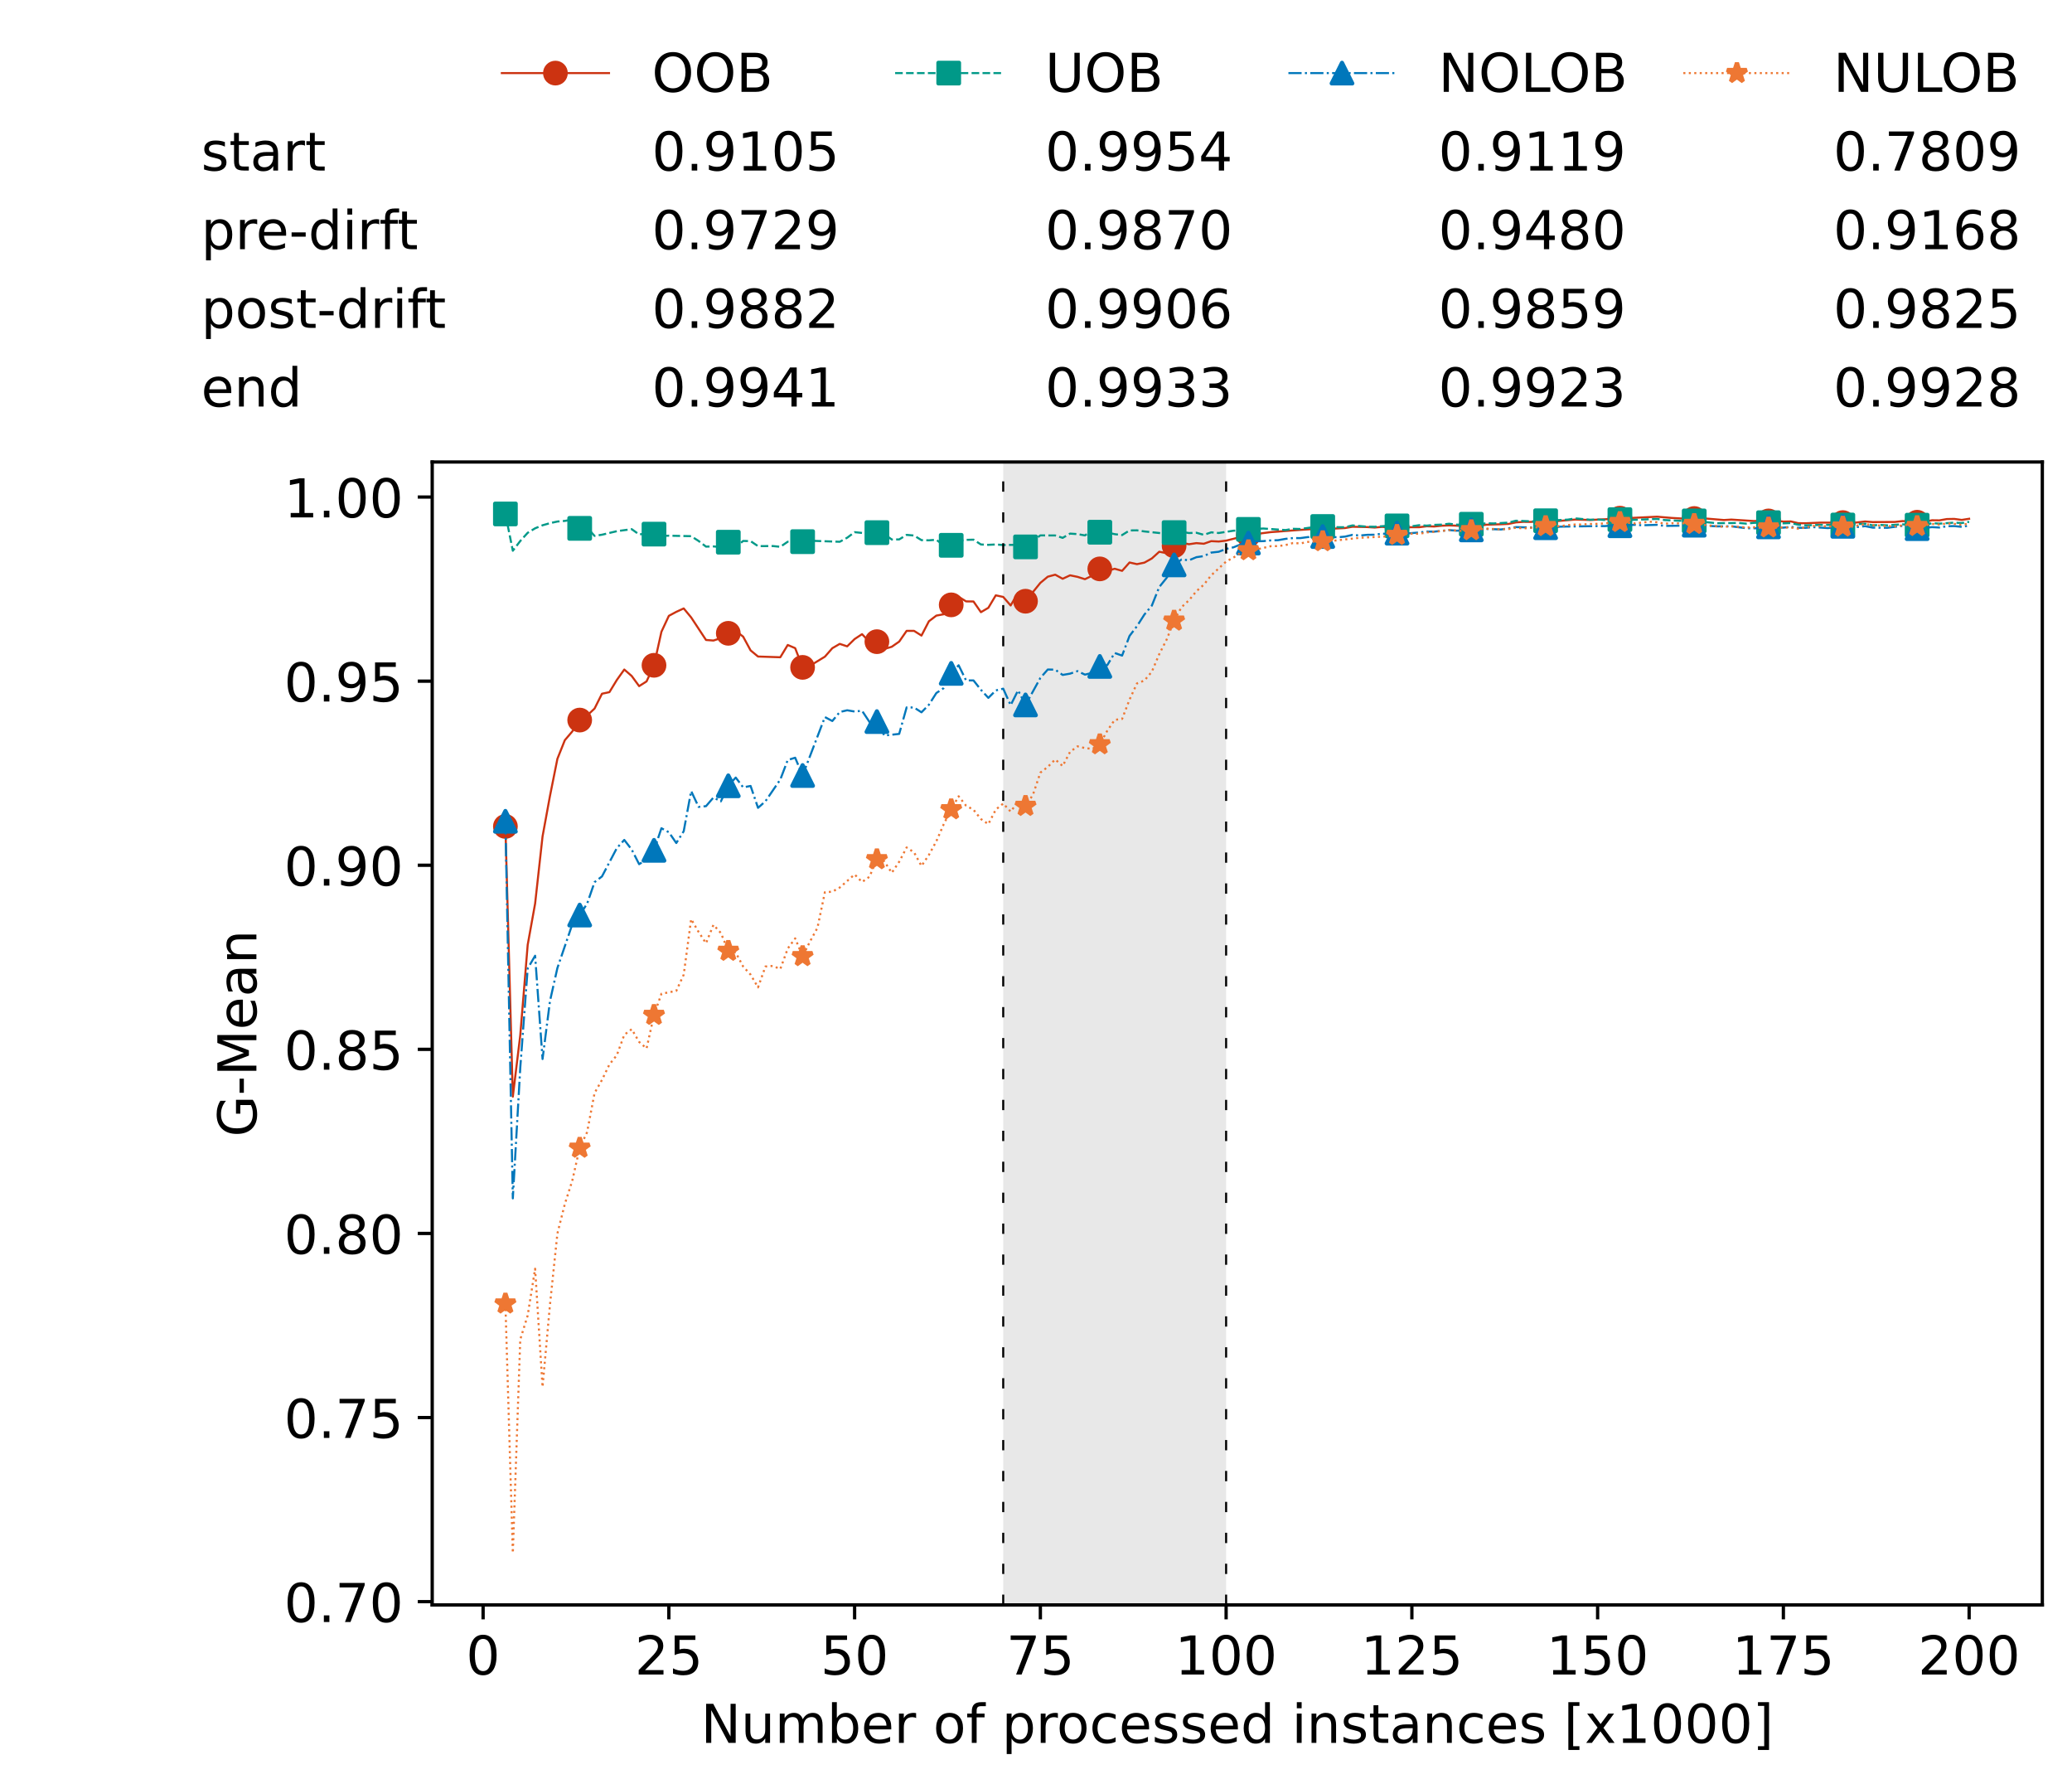 <?xml version="1.0" encoding="utf-8" standalone="no"?>
<!DOCTYPE svg PUBLIC "-//W3C//DTD SVG 1.1//EN"
  "http://www.w3.org/Graphics/SVG/1.1/DTD/svg11.dtd">
<!-- Created with matplotlib (https://matplotlib.org/) -->
<svg height="432.615pt" version="1.1" viewBox="0 0 502.65 432.615" width="502.65pt" xmlns="http://www.w3.org/2000/svg" xmlns:xlink="http://www.w3.org/1999/xlink">
 <defs>
  <style type="text/css">*{stroke-linecap:butt;stroke-linejoin:round;}</style>
 </defs>
 <g id="figure_1">
  <g id="patch_1">
   <path d="M 0 432.615 
L 502.65 432.615 
L 502.65 0 
L 0 0 
z
" style="fill:#ffffff;"/>
  </g>
  <g id="axes_1">
   <g id="patch_2">
    <path d="M 104.85 389.252 
L 495.45 389.252 
L 495.45 112.052 
L 104.85 112.052 
z
" style="fill:#ffffff;"/>
   </g>
   <g id="patch_3">
    <path clip-path="url(#p1183f4e8d9)" d="M 297.446 389.252 
L 297.446 112.052 
L 243.372 112.052 
L 243.372 389.252 
z
" style="fill:#d3d3d3;opacity:0.5;"/>
   </g>
   <g id="matplotlib.axis_1">
    <g id="xtick_1">
     <g id="line2d_1">
      <defs>
       <path d="M 0 0 
L 0 3.5 
" id="m76fec00894" style="stroke:#000000;stroke-width:0.8;"/>
      </defs>
      <g>
       <use style="stroke:#000000;stroke-width:0.8;" x="117.197" xlink:href="#m76fec00894" y="389.252"/>
      </g>
     </g>
     <g id="text_1">
      <!-- 0 -->
      <g transform="translate(113.061 406.13)scale(0.13 -0.13)">
       <defs>
        <path d="M 31.781 66.406 
Q 24.172 66.406 20.328 58.906 
Q 16.5 51.422 16.5 36.375 
Q 16.5 21.391 20.328 13.891 
Q 24.172 6.391 31.781 6.391 
Q 39.453 6.391 43.281 13.891 
Q 47.125 21.391 47.125 36.375 
Q 47.125 51.422 43.281 58.906 
Q 39.453 66.406 31.781 66.406 
z
M 31.781 74.219 
Q 44.047 74.219 50.516 64.516 
Q 56.984 54.828 56.984 36.375 
Q 56.984 17.969 50.516 8.266 
Q 44.047 -1.422 31.781 -1.422 
Q 19.531 -1.422 13.062 8.266 
Q 6.594 17.969 6.594 36.375 
Q 6.594 54.828 13.062 64.516 
Q 19.531 74.219 31.781 74.219 
z
" id="DejaVuSans-48"/>
       </defs>
       <use xlink:href="#DejaVuSans-48"/>
      </g>
     </g>
    </g>
    <g id="xtick_2">
     <g id="line2d_2">
      <g>
       <use style="stroke:#000000;stroke-width:0.8;" x="162.259" xlink:href="#m76fec00894" y="389.252"/>
      </g>
     </g>
     <g id="text_2">
      <!-- 25 -->
      <g transform="translate(153.988 406.13)scale(0.13 -0.13)">
       <defs>
        <path d="M 19.188 8.297 
L 53.609 8.297 
L 53.609 0 
L 7.328 0 
L 7.328 8.297 
Q 12.938 14.109 22.625 23.891 
Q 32.328 33.688 34.812 36.531 
Q 39.547 41.844 41.422 45.531 
Q 43.312 49.219 43.312 52.781 
Q 43.312 58.594 39.234 62.25 
Q 35.156 65.922 28.609 65.922 
Q 23.969 65.922 18.812 64.312 
Q 13.672 62.703 7.812 59.422 
L 7.812 69.391 
Q 13.766 71.781 18.938 73 
Q 24.125 74.219 28.422 74.219 
Q 39.75 74.219 46.484 68.547 
Q 53.219 62.891 53.219 53.422 
Q 53.219 48.922 51.531 44.891 
Q 49.859 40.875 45.406 35.406 
Q 44.188 33.984 37.641 27.219 
Q 31.109 20.453 19.188 8.297 
z
" id="DejaVuSans-50"/>
        <path d="M 10.797 72.906 
L 49.516 72.906 
L 49.516 64.594 
L 19.828 64.594 
L 19.828 46.734 
Q 21.969 47.469 24.109 47.828 
Q 26.266 48.188 28.422 48.188 
Q 40.625 48.188 47.75 41.5 
Q 54.891 34.812 54.891 23.391 
Q 54.891 11.625 47.562 5.094 
Q 40.234 -1.422 26.906 -1.422 
Q 22.312 -1.422 17.547 -0.641 
Q 12.797 0.141 7.719 1.703 
L 7.719 11.625 
Q 12.109 9.234 16.797 8.062 
Q 21.484 6.891 26.703 6.891 
Q 35.156 6.891 40.078 11.328 
Q 45.016 15.766 45.016 23.391 
Q 45.016 31 40.078 35.438 
Q 35.156 39.891 26.703 39.891 
Q 22.75 39.891 18.812 39.016 
Q 14.891 38.141 10.797 36.281 
z
" id="DejaVuSans-53"/>
       </defs>
       <use xlink:href="#DejaVuSans-50"/>
       <use x="63.623" xlink:href="#DejaVuSans-53"/>
      </g>
     </g>
    </g>
    <g id="xtick_3">
     <g id="line2d_3">
      <g>
       <use style="stroke:#000000;stroke-width:0.8;" x="207.322" xlink:href="#m76fec00894" y="389.252"/>
      </g>
     </g>
     <g id="text_3">
      <!-- 50 -->
      <g transform="translate(199.05 406.13)scale(0.13 -0.13)">
       <use xlink:href="#DejaVuSans-53"/>
       <use x="63.623" xlink:href="#DejaVuSans-48"/>
      </g>
     </g>
    </g>
    <g id="xtick_4">
     <g id="line2d_4">
      <g>
       <use style="stroke:#000000;stroke-width:0.8;" x="252.384" xlink:href="#m76fec00894" y="389.252"/>
      </g>
     </g>
     <g id="text_4">
      <!-- 75 -->
      <g transform="translate(244.113 406.13)scale(0.13 -0.13)">
       <defs>
        <path d="M 8.203 72.906 
L 55.078 72.906 
L 55.078 68.703 
L 28.609 0 
L 18.312 0 
L 43.219 64.594 
L 8.203 64.594 
z
" id="DejaVuSans-55"/>
       </defs>
       <use xlink:href="#DejaVuSans-55"/>
       <use x="63.623" xlink:href="#DejaVuSans-53"/>
      </g>
     </g>
    </g>
    <g id="xtick_5">
     <g id="line2d_5">
      <g>
       <use style="stroke:#000000;stroke-width:0.8;" x="297.446" xlink:href="#m76fec00894" y="389.252"/>
      </g>
     </g>
     <g id="text_5">
      <!-- 100 -->
      <g transform="translate(285.039 406.13)scale(0.13 -0.13)">
       <defs>
        <path d="M 12.406 8.297 
L 28.516 8.297 
L 28.516 63.922 
L 10.984 60.406 
L 10.984 69.391 
L 28.422 72.906 
L 38.281 72.906 
L 38.281 8.297 
L 54.391 8.297 
L 54.391 0 
L 12.406 0 
z
" id="DejaVuSans-49"/>
       </defs>
       <use xlink:href="#DejaVuSans-49"/>
       <use x="63.623" xlink:href="#DejaVuSans-48"/>
       <use x="127.246" xlink:href="#DejaVuSans-48"/>
      </g>
     </g>
    </g>
    <g id="xtick_6">
     <g id="line2d_6">
      <g>
       <use style="stroke:#000000;stroke-width:0.8;" x="342.509" xlink:href="#m76fec00894" y="389.252"/>
      </g>
     </g>
     <g id="text_6">
      <!-- 125 -->
      <g transform="translate(330.102 406.13)scale(0.13 -0.13)">
       <use xlink:href="#DejaVuSans-49"/>
       <use x="63.623" xlink:href="#DejaVuSans-50"/>
       <use x="127.246" xlink:href="#DejaVuSans-53"/>
      </g>
     </g>
    </g>
    <g id="xtick_7">
     <g id="line2d_7">
      <g>
       <use style="stroke:#000000;stroke-width:0.8;" x="387.571" xlink:href="#m76fec00894" y="389.252"/>
      </g>
     </g>
     <g id="text_7">
      <!-- 150 -->
      <g transform="translate(375.164 406.13)scale(0.13 -0.13)">
       <use xlink:href="#DejaVuSans-49"/>
       <use x="63.623" xlink:href="#DejaVuSans-53"/>
       <use x="127.246" xlink:href="#DejaVuSans-48"/>
      </g>
     </g>
    </g>
    <g id="xtick_8">
     <g id="line2d_8">
      <g>
       <use style="stroke:#000000;stroke-width:0.8;" x="432.633" xlink:href="#m76fec00894" y="389.252"/>
      </g>
     </g>
     <g id="text_8">
      <!-- 175 -->
      <g transform="translate(420.226 406.13)scale(0.13 -0.13)">
       <use xlink:href="#DejaVuSans-49"/>
       <use x="63.623" xlink:href="#DejaVuSans-55"/>
       <use x="127.246" xlink:href="#DejaVuSans-53"/>
      </g>
     </g>
    </g>
    <g id="xtick_9">
     <g id="line2d_9">
      <g>
       <use style="stroke:#000000;stroke-width:0.8;" x="477.695" xlink:href="#m76fec00894" y="389.252"/>
      </g>
     </g>
     <g id="text_9">
      <!-- 200 -->
      <g transform="translate(465.289 406.13)scale(0.13 -0.13)">
       <use xlink:href="#DejaVuSans-50"/>
       <use x="63.623" xlink:href="#DejaVuSans-48"/>
       <use x="127.246" xlink:href="#DejaVuSans-48"/>
      </g>
     </g>
    </g>
    <g id="text_10">
     <!-- Number of processed instances [x1000] -->
     <g transform="translate(170.025 422.711)scale(0.13 -0.13)">
      <defs>
       <path d="M 9.812 72.906 
L 23.094 72.906 
L 55.422 11.922 
L 55.422 72.906 
L 64.984 72.906 
L 64.984 0 
L 51.703 0 
L 19.391 60.984 
L 19.391 0 
L 9.812 0 
z
" id="DejaVuSans-78"/>
       <path d="M 8.5 21.578 
L 8.5 54.688 
L 17.484 54.688 
L 17.484 21.922 
Q 17.484 14.156 20.5 10.266 
Q 23.531 6.391 29.594 6.391 
Q 36.859 6.391 41.078 11.031 
Q 45.312 15.672 45.312 23.688 
L 45.312 54.688 
L 54.297 54.688 
L 54.297 0 
L 45.312 0 
L 45.312 8.406 
Q 42.047 3.422 37.719 1 
Q 33.406 -1.422 27.688 -1.422 
Q 18.266 -1.422 13.375 4.438 
Q 8.5 10.297 8.5 21.578 
z
M 31.109 56 
z
" id="DejaVuSans-117"/>
       <path d="M 52 44.188 
Q 55.375 50.25 60.062 53.125 
Q 64.75 56 71.094 56 
Q 79.641 56 84.281 50.016 
Q 88.922 44.047 88.922 33.016 
L 88.922 0 
L 79.891 0 
L 79.891 32.719 
Q 79.891 40.578 77.094 44.375 
Q 74.312 48.188 68.609 48.188 
Q 61.625 48.188 57.562 43.547 
Q 53.516 38.922 53.516 30.906 
L 53.516 0 
L 44.484 0 
L 44.484 32.719 
Q 44.484 40.625 41.703 44.406 
Q 38.922 48.188 33.109 48.188 
Q 26.219 48.188 22.156 43.531 
Q 18.109 38.875 18.109 30.906 
L 18.109 0 
L 9.078 0 
L 9.078 54.688 
L 18.109 54.688 
L 18.109 46.188 
Q 21.188 51.219 25.484 53.609 
Q 29.781 56 35.688 56 
Q 41.656 56 45.828 52.969 
Q 50 49.953 52 44.188 
z
" id="DejaVuSans-109"/>
       <path d="M 48.688 27.297 
Q 48.688 37.203 44.609 42.844 
Q 40.531 48.484 33.406 48.484 
Q 26.266 48.484 22.188 42.844 
Q 18.109 37.203 18.109 27.297 
Q 18.109 17.391 22.188 11.75 
Q 26.266 6.109 33.406 6.109 
Q 40.531 6.109 44.609 11.75 
Q 48.688 17.391 48.688 27.297 
z
M 18.109 46.391 
Q 20.953 51.266 25.266 53.625 
Q 29.594 56 35.594 56 
Q 45.562 56 51.781 48.094 
Q 58.016 40.188 58.016 27.297 
Q 58.016 14.406 51.781 6.484 
Q 45.562 -1.422 35.594 -1.422 
Q 29.594 -1.422 25.266 0.953 
Q 20.953 3.328 18.109 8.203 
L 18.109 0 
L 9.078 0 
L 9.078 75.984 
L 18.109 75.984 
z
" id="DejaVuSans-98"/>
       <path d="M 56.203 29.594 
L 56.203 25.203 
L 14.891 25.203 
Q 15.484 15.922 20.484 11.062 
Q 25.484 6.203 34.422 6.203 
Q 39.594 6.203 44.453 7.469 
Q 49.312 8.734 54.109 11.281 
L 54.109 2.781 
Q 49.266 0.734 44.188 -0.344 
Q 39.109 -1.422 33.891 -1.422 
Q 20.797 -1.422 13.156 6.188 
Q 5.516 13.812 5.516 26.812 
Q 5.516 40.234 12.766 48.109 
Q 20.016 56 32.328 56 
Q 43.359 56 49.781 48.891 
Q 56.203 41.797 56.203 29.594 
z
M 47.219 32.234 
Q 47.125 39.594 43.094 43.984 
Q 39.062 48.391 32.422 48.391 
Q 24.906 48.391 20.391 44.141 
Q 15.875 39.891 15.188 32.172 
z
" id="DejaVuSans-101"/>
       <path d="M 41.109 46.297 
Q 39.594 47.172 37.812 47.578 
Q 36.031 48 33.891 48 
Q 26.266 48 22.188 43.047 
Q 18.109 38.094 18.109 28.812 
L 18.109 0 
L 9.078 0 
L 9.078 54.688 
L 18.109 54.688 
L 18.109 46.188 
Q 20.953 51.172 25.484 53.578 
Q 30.031 56 36.531 56 
Q 37.453 56 38.578 55.875 
Q 39.703 55.766 41.062 55.516 
z
" id="DejaVuSans-114"/>
       <path id="DejaVuSans-32"/>
       <path d="M 30.609 48.391 
Q 23.391 48.391 19.188 42.75 
Q 14.984 37.109 14.984 27.297 
Q 14.984 17.484 19.156 11.844 
Q 23.344 6.203 30.609 6.203 
Q 37.797 6.203 41.984 11.859 
Q 46.188 17.531 46.188 27.297 
Q 46.188 37.016 41.984 42.703 
Q 37.797 48.391 30.609 48.391 
z
M 30.609 56 
Q 42.328 56 49.016 48.375 
Q 55.719 40.766 55.719 27.297 
Q 55.719 13.875 49.016 6.219 
Q 42.328 -1.422 30.609 -1.422 
Q 18.844 -1.422 12.172 6.219 
Q 5.516 13.875 5.516 27.297 
Q 5.516 40.766 12.172 48.375 
Q 18.844 56 30.609 56 
z
" id="DejaVuSans-111"/>
       <path d="M 37.109 75.984 
L 37.109 68.5 
L 28.516 68.5 
Q 23.688 68.5 21.797 66.547 
Q 19.922 64.594 19.922 59.516 
L 19.922 54.688 
L 34.719 54.688 
L 34.719 47.703 
L 19.922 47.703 
L 19.922 0 
L 10.891 0 
L 10.891 47.703 
L 2.297 47.703 
L 2.297 54.688 
L 10.891 54.688 
L 10.891 58.5 
Q 10.891 67.625 15.141 71.797 
Q 19.391 75.984 28.609 75.984 
z
" id="DejaVuSans-102"/>
       <path d="M 18.109 8.203 
L 18.109 -20.797 
L 9.078 -20.797 
L 9.078 54.688 
L 18.109 54.688 
L 18.109 46.391 
Q 20.953 51.266 25.266 53.625 
Q 29.594 56 35.594 56 
Q 45.562 56 51.781 48.094 
Q 58.016 40.188 58.016 27.297 
Q 58.016 14.406 51.781 6.484 
Q 45.562 -1.422 35.594 -1.422 
Q 29.594 -1.422 25.266 0.953 
Q 20.953 3.328 18.109 8.203 
z
M 48.688 27.297 
Q 48.688 37.203 44.609 42.844 
Q 40.531 48.484 33.406 48.484 
Q 26.266 48.484 22.188 42.844 
Q 18.109 37.203 18.109 27.297 
Q 18.109 17.391 22.188 11.75 
Q 26.266 6.109 33.406 6.109 
Q 40.531 6.109 44.609 11.75 
Q 48.688 17.391 48.688 27.297 
z
" id="DejaVuSans-112"/>
       <path d="M 48.781 52.594 
L 48.781 44.188 
Q 44.969 46.297 41.141 47.344 
Q 37.312 48.391 33.406 48.391 
Q 24.656 48.391 19.812 42.844 
Q 14.984 37.312 14.984 27.297 
Q 14.984 17.281 19.812 11.734 
Q 24.656 6.203 33.406 6.203 
Q 37.312 6.203 41.141 7.25 
Q 44.969 8.297 48.781 10.406 
L 48.781 2.094 
Q 45.016 0.344 40.984 -0.531 
Q 36.969 -1.422 32.422 -1.422 
Q 20.062 -1.422 12.781 6.344 
Q 5.516 14.109 5.516 27.297 
Q 5.516 40.672 12.859 48.328 
Q 20.219 56 33.016 56 
Q 37.156 56 41.109 55.141 
Q 45.062 54.297 48.781 52.594 
z
" id="DejaVuSans-99"/>
       <path d="M 44.281 53.078 
L 44.281 44.578 
Q 40.484 46.531 36.375 47.5 
Q 32.281 48.484 27.875 48.484 
Q 21.188 48.484 17.844 46.438 
Q 14.5 44.391 14.5 40.281 
Q 14.5 37.156 16.891 35.375 
Q 19.281 33.594 26.516 31.984 
L 29.594 31.297 
Q 39.156 29.25 43.188 25.516 
Q 47.219 21.781 47.219 15.094 
Q 47.219 7.469 41.188 3.016 
Q 35.156 -1.422 24.609 -1.422 
Q 20.219 -1.422 15.453 -0.562 
Q 10.688 0.297 5.422 2 
L 5.422 11.281 
Q 10.406 8.688 15.234 7.391 
Q 20.062 6.109 24.812 6.109 
Q 31.156 6.109 34.562 8.281 
Q 37.984 10.453 37.984 14.406 
Q 37.984 18.062 35.516 20.016 
Q 33.062 21.969 24.703 23.781 
L 21.578 24.516 
Q 13.234 26.266 9.516 29.906 
Q 5.812 33.547 5.812 39.891 
Q 5.812 47.609 11.281 51.797 
Q 16.75 56 26.812 56 
Q 31.781 56 36.172 55.266 
Q 40.578 54.547 44.281 53.078 
z
" id="DejaVuSans-115"/>
       <path d="M 45.406 46.391 
L 45.406 75.984 
L 54.391 75.984 
L 54.391 0 
L 45.406 0 
L 45.406 8.203 
Q 42.578 3.328 38.25 0.953 
Q 33.938 -1.422 27.875 -1.422 
Q 17.969 -1.422 11.734 6.484 
Q 5.516 14.406 5.516 27.297 
Q 5.516 40.188 11.734 48.094 
Q 17.969 56 27.875 56 
Q 33.938 56 38.25 53.625 
Q 42.578 51.266 45.406 46.391 
z
M 14.797 27.297 
Q 14.797 17.391 18.875 11.75 
Q 22.953 6.109 30.078 6.109 
Q 37.203 6.109 41.297 11.75 
Q 45.406 17.391 45.406 27.297 
Q 45.406 37.203 41.297 42.844 
Q 37.203 48.484 30.078 48.484 
Q 22.953 48.484 18.875 42.844 
Q 14.797 37.203 14.797 27.297 
z
" id="DejaVuSans-100"/>
       <path d="M 9.422 54.688 
L 18.406 54.688 
L 18.406 0 
L 9.422 0 
z
M 9.422 75.984 
L 18.406 75.984 
L 18.406 64.594 
L 9.422 64.594 
z
" id="DejaVuSans-105"/>
       <path d="M 54.891 33.016 
L 54.891 0 
L 45.906 0 
L 45.906 32.719 
Q 45.906 40.484 42.875 44.328 
Q 39.844 48.188 33.797 48.188 
Q 26.516 48.188 22.312 43.547 
Q 18.109 38.922 18.109 30.906 
L 18.109 0 
L 9.078 0 
L 9.078 54.688 
L 18.109 54.688 
L 18.109 46.188 
Q 21.344 51.125 25.703 53.562 
Q 30.078 56 35.797 56 
Q 45.219 56 50.047 50.172 
Q 54.891 44.344 54.891 33.016 
z
" id="DejaVuSans-110"/>
       <path d="M 18.312 70.219 
L 18.312 54.688 
L 36.812 54.688 
L 36.812 47.703 
L 18.312 47.703 
L 18.312 18.016 
Q 18.312 11.328 20.141 9.422 
Q 21.969 7.516 27.594 7.516 
L 36.812 7.516 
L 36.812 0 
L 27.594 0 
Q 17.188 0 13.234 3.875 
Q 9.281 7.766 9.281 18.016 
L 9.281 47.703 
L 2.688 47.703 
L 2.688 54.688 
L 9.281 54.688 
L 9.281 70.219 
z
" id="DejaVuSans-116"/>
       <path d="M 34.281 27.484 
Q 23.391 27.484 19.188 25 
Q 14.984 22.516 14.984 16.5 
Q 14.984 11.719 18.141 8.906 
Q 21.297 6.109 26.703 6.109 
Q 34.188 6.109 38.703 11.406 
Q 43.219 16.703 43.219 25.484 
L 43.219 27.484 
z
M 52.203 31.203 
L 52.203 0 
L 43.219 0 
L 43.219 8.297 
Q 40.141 3.328 35.547 0.953 
Q 30.953 -1.422 24.312 -1.422 
Q 15.922 -1.422 10.953 3.297 
Q 6 8.016 6 15.922 
Q 6 25.141 12.172 29.828 
Q 18.359 34.516 30.609 34.516 
L 43.219 34.516 
L 43.219 35.406 
Q 43.219 41.609 39.141 45 
Q 35.062 48.391 27.688 48.391 
Q 23 48.391 18.547 47.266 
Q 14.109 46.141 10.016 43.891 
L 10.016 52.203 
Q 14.938 54.109 19.578 55.047 
Q 24.219 56 28.609 56 
Q 40.484 56 46.344 49.844 
Q 52.203 43.703 52.203 31.203 
z
" id="DejaVuSans-97"/>
       <path d="M 8.594 75.984 
L 29.297 75.984 
L 29.297 69 
L 17.578 69 
L 17.578 -6.203 
L 29.297 -6.203 
L 29.297 -13.188 
L 8.594 -13.188 
z
" id="DejaVuSans-91"/>
       <path d="M 54.891 54.688 
L 35.109 28.078 
L 55.906 0 
L 45.312 0 
L 29.391 21.484 
L 13.484 0 
L 2.875 0 
L 24.125 28.609 
L 4.688 54.688 
L 15.281 54.688 
L 29.781 35.203 
L 44.281 54.688 
z
" id="DejaVuSans-120"/>
       <path d="M 30.422 75.984 
L 30.422 -13.188 
L 9.719 -13.188 
L 9.719 -6.203 
L 21.391 -6.203 
L 21.391 69 
L 9.719 69 
L 9.719 75.984 
z
" id="DejaVuSans-93"/>
      </defs>
      <use xlink:href="#DejaVuSans-78"/>
      <use x="74.805" xlink:href="#DejaVuSans-117"/>
      <use x="138.184" xlink:href="#DejaVuSans-109"/>
      <use x="235.596" xlink:href="#DejaVuSans-98"/>
      <use x="299.072" xlink:href="#DejaVuSans-101"/>
      <use x="360.596" xlink:href="#DejaVuSans-114"/>
      <use x="401.709" xlink:href="#DejaVuSans-32"/>
      <use x="433.496" xlink:href="#DejaVuSans-111"/>
      <use x="494.678" xlink:href="#DejaVuSans-102"/>
      <use x="529.883" xlink:href="#DejaVuSans-32"/>
      <use x="561.67" xlink:href="#DejaVuSans-112"/>
      <use x="625.146" xlink:href="#DejaVuSans-114"/>
      <use x="664.01" xlink:href="#DejaVuSans-111"/>
      <use x="725.191" xlink:href="#DejaVuSans-99"/>
      <use x="780.172" xlink:href="#DejaVuSans-101"/>
      <use x="841.695" xlink:href="#DejaVuSans-115"/>
      <use x="893.795" xlink:href="#DejaVuSans-115"/>
      <use x="945.895" xlink:href="#DejaVuSans-101"/>
      <use x="1007.418" xlink:href="#DejaVuSans-100"/>
      <use x="1070.895" xlink:href="#DejaVuSans-32"/>
      <use x="1102.682" xlink:href="#DejaVuSans-105"/>
      <use x="1130.465" xlink:href="#DejaVuSans-110"/>
      <use x="1193.844" xlink:href="#DejaVuSans-115"/>
      <use x="1245.943" xlink:href="#DejaVuSans-116"/>
      <use x="1285.152" xlink:href="#DejaVuSans-97"/>
      <use x="1346.432" xlink:href="#DejaVuSans-110"/>
      <use x="1409.811" xlink:href="#DejaVuSans-99"/>
      <use x="1464.791" xlink:href="#DejaVuSans-101"/>
      <use x="1526.314" xlink:href="#DejaVuSans-115"/>
      <use x="1578.414" xlink:href="#DejaVuSans-32"/>
      <use x="1610.201" xlink:href="#DejaVuSans-91"/>
      <use x="1649.215" xlink:href="#DejaVuSans-120"/>
      <use x="1708.395" xlink:href="#DejaVuSans-49"/>
      <use x="1772.018" xlink:href="#DejaVuSans-48"/>
      <use x="1835.641" xlink:href="#DejaVuSans-48"/>
      <use x="1899.264" xlink:href="#DejaVuSans-48"/>
      <use x="1962.887" xlink:href="#DejaVuSans-93"/>
     </g>
    </g>
   </g>
   <g id="matplotlib.axis_2">
    <g id="ytick_1">
     <g id="line2d_10">
      <defs>
       <path d="M 0 0 
L -3.5 0 
" id="m2c262eefe7" style="stroke:#000000;stroke-width:0.8;"/>
      </defs>
      <g>
       <use style="stroke:#000000;stroke-width:0.8;" x="104.85" xlink:href="#m2c262eefe7" y="388.456"/>
      </g>
     </g>
     <g id="text_11">
      <!-- 0.70 -->
      <g transform="translate(68.905 393.395)scale(0.13 -0.13)">
       <defs>
        <path d="M 10.688 12.406 
L 21 12.406 
L 21 0 
L 10.688 0 
z
" id="DejaVuSans-46"/>
       </defs>
       <use xlink:href="#DejaVuSans-48"/>
       <use x="63.623" xlink:href="#DejaVuSans-46"/>
       <use x="95.41" xlink:href="#DejaVuSans-55"/>
       <use x="159.033" xlink:href="#DejaVuSans-48"/>
      </g>
     </g>
    </g>
    <g id="ytick_2">
     <g id="line2d_11">
      <g>
       <use style="stroke:#000000;stroke-width:0.8;" x="104.85" xlink:href="#m2c262eefe7" y="343.805"/>
      </g>
     </g>
     <g id="text_12">
      <!-- 0.75 -->
      <g transform="translate(68.905 348.744)scale(0.13 -0.13)">
       <use xlink:href="#DejaVuSans-48"/>
       <use x="63.623" xlink:href="#DejaVuSans-46"/>
       <use x="95.41" xlink:href="#DejaVuSans-55"/>
       <use x="159.033" xlink:href="#DejaVuSans-53"/>
      </g>
     </g>
    </g>
    <g id="ytick_3">
     <g id="line2d_12">
      <g>
       <use style="stroke:#000000;stroke-width:0.8;" x="104.85" xlink:href="#m2c262eefe7" y="299.154"/>
      </g>
     </g>
     <g id="text_13">
      <!-- 0.80 -->
      <g transform="translate(68.905 304.093)scale(0.13 -0.13)">
       <defs>
        <path d="M 31.781 34.625 
Q 24.75 34.625 20.719 30.859 
Q 16.703 27.094 16.703 20.516 
Q 16.703 13.922 20.719 10.156 
Q 24.75 6.391 31.781 6.391 
Q 38.812 6.391 42.859 10.172 
Q 46.922 13.969 46.922 20.516 
Q 46.922 27.094 42.891 30.859 
Q 38.875 34.625 31.781 34.625 
z
M 21.922 38.812 
Q 15.578 40.375 12.031 44.719 
Q 8.5 49.078 8.5 55.328 
Q 8.5 64.062 14.719 69.141 
Q 20.953 74.219 31.781 74.219 
Q 42.672 74.219 48.875 69.141 
Q 55.078 64.062 55.078 55.328 
Q 55.078 49.078 51.531 44.719 
Q 48 40.375 41.703 38.812 
Q 48.828 37.156 52.797 32.312 
Q 56.781 27.484 56.781 20.516 
Q 56.781 9.906 50.312 4.234 
Q 43.844 -1.422 31.781 -1.422 
Q 19.734 -1.422 13.25 4.234 
Q 6.781 9.906 6.781 20.516 
Q 6.781 27.484 10.781 32.312 
Q 14.797 37.156 21.922 38.812 
z
M 18.312 54.391 
Q 18.312 48.734 21.844 45.562 
Q 25.391 42.391 31.781 42.391 
Q 38.141 42.391 41.719 45.562 
Q 45.312 48.734 45.312 54.391 
Q 45.312 60.062 41.719 63.234 
Q 38.141 66.406 31.781 66.406 
Q 25.391 66.406 21.844 63.234 
Q 18.312 60.062 18.312 54.391 
z
" id="DejaVuSans-56"/>
       </defs>
       <use xlink:href="#DejaVuSans-48"/>
       <use x="63.623" xlink:href="#DejaVuSans-46"/>
       <use x="95.41" xlink:href="#DejaVuSans-56"/>
       <use x="159.033" xlink:href="#DejaVuSans-48"/>
      </g>
     </g>
    </g>
    <g id="ytick_4">
     <g id="line2d_13">
      <g>
       <use style="stroke:#000000;stroke-width:0.8;" x="104.85" xlink:href="#m2c262eefe7" y="254.503"/>
      </g>
     </g>
     <g id="text_14">
      <!-- 0.85 -->
      <g transform="translate(68.905 259.442)scale(0.13 -0.13)">
       <use xlink:href="#DejaVuSans-48"/>
       <use x="63.623" xlink:href="#DejaVuSans-46"/>
       <use x="95.41" xlink:href="#DejaVuSans-56"/>
       <use x="159.033" xlink:href="#DejaVuSans-53"/>
      </g>
     </g>
    </g>
    <g id="ytick_5">
     <g id="line2d_14">
      <g>
       <use style="stroke:#000000;stroke-width:0.8;" x="104.85" xlink:href="#m2c262eefe7" y="209.852"/>
      </g>
     </g>
     <g id="text_15">
      <!-- 0.90 -->
      <g transform="translate(68.905 214.791)scale(0.13 -0.13)">
       <defs>
        <path d="M 10.984 1.516 
L 10.984 10.5 
Q 14.703 8.734 18.5 7.812 
Q 22.312 6.891 25.984 6.891 
Q 35.75 6.891 40.891 13.453 
Q 46.047 20.016 46.781 33.406 
Q 43.953 29.203 39.594 26.953 
Q 35.25 24.703 29.984 24.703 
Q 19.047 24.703 12.672 31.312 
Q 6.297 37.938 6.297 49.422 
Q 6.297 60.641 12.938 67.422 
Q 19.578 74.219 30.609 74.219 
Q 43.266 74.219 49.922 64.516 
Q 56.594 54.828 56.594 36.375 
Q 56.594 19.141 48.406 8.859 
Q 40.234 -1.422 26.422 -1.422 
Q 22.703 -1.422 18.891 -0.688 
Q 15.094 0.047 10.984 1.516 
z
M 30.609 32.422 
Q 37.25 32.422 41.125 36.953 
Q 45.016 41.5 45.016 49.422 
Q 45.016 57.281 41.125 61.844 
Q 37.25 66.406 30.609 66.406 
Q 23.969 66.406 20.094 61.844 
Q 16.219 57.281 16.219 49.422 
Q 16.219 41.5 20.094 36.953 
Q 23.969 32.422 30.609 32.422 
z
" id="DejaVuSans-57"/>
       </defs>
       <use xlink:href="#DejaVuSans-48"/>
       <use x="63.623" xlink:href="#DejaVuSans-46"/>
       <use x="95.41" xlink:href="#DejaVuSans-57"/>
       <use x="159.033" xlink:href="#DejaVuSans-48"/>
      </g>
     </g>
    </g>
    <g id="ytick_6">
     <g id="line2d_15">
      <g>
       <use style="stroke:#000000;stroke-width:0.8;" x="104.85" xlink:href="#m2c262eefe7" y="165.201"/>
      </g>
     </g>
     <g id="text_16">
      <!-- 0.95 -->
      <g transform="translate(68.905 170.14)scale(0.13 -0.13)">
       <use xlink:href="#DejaVuSans-48"/>
       <use x="63.623" xlink:href="#DejaVuSans-46"/>
       <use x="95.41" xlink:href="#DejaVuSans-57"/>
       <use x="159.033" xlink:href="#DejaVuSans-53"/>
      </g>
     </g>
    </g>
    <g id="ytick_7">
     <g id="line2d_16">
      <g>
       <use style="stroke:#000000;stroke-width:0.8;" x="104.85" xlink:href="#m2c262eefe7" y="120.55"/>
      </g>
     </g>
     <g id="text_17">
      <!-- 1.00 -->
      <g transform="translate(68.905 125.489)scale(0.13 -0.13)">
       <use xlink:href="#DejaVuSans-49"/>
       <use x="63.623" xlink:href="#DejaVuSans-46"/>
       <use x="95.41" xlink:href="#DejaVuSans-48"/>
       <use x="159.033" xlink:href="#DejaVuSans-48"/>
      </g>
     </g>
    </g>
    <g id="text_18">
     <!-- G-Mean -->
     <g transform="translate(62.201 275.744)rotate(-90)scale(0.13 -0.13)">
      <defs>
       <path d="M 59.516 10.406 
L 59.516 29.984 
L 43.406 29.984 
L 43.406 38.094 
L 69.281 38.094 
L 69.281 6.781 
Q 63.578 2.734 56.688 0.656 
Q 49.812 -1.422 42 -1.422 
Q 24.906 -1.422 15.25 8.562 
Q 5.609 18.562 5.609 36.375 
Q 5.609 54.25 15.25 64.234 
Q 24.906 74.219 42 74.219 
Q 49.125 74.219 55.547 72.453 
Q 61.969 70.703 67.391 67.281 
L 67.391 56.781 
Q 61.922 61.422 55.766 63.766 
Q 49.609 66.109 42.828 66.109 
Q 29.438 66.109 22.719 58.641 
Q 16.016 51.172 16.016 36.375 
Q 16.016 21.625 22.719 14.156 
Q 29.438 6.688 42.828 6.688 
Q 48.047 6.688 52.141 7.594 
Q 56.25 8.5 59.516 10.406 
z
" id="DejaVuSans-71"/>
       <path d="M 4.891 31.391 
L 31.203 31.391 
L 31.203 23.391 
L 4.891 23.391 
z
" id="DejaVuSans-45"/>
       <path d="M 9.812 72.906 
L 24.516 72.906 
L 43.109 23.297 
L 61.812 72.906 
L 76.516 72.906 
L 76.516 0 
L 66.891 0 
L 66.891 64.016 
L 48.094 14.016 
L 38.188 14.016 
L 19.391 64.016 
L 19.391 0 
L 9.812 0 
z
" id="DejaVuSans-77"/>
      </defs>
      <use xlink:href="#DejaVuSans-71"/>
      <use x="77.49" xlink:href="#DejaVuSans-45"/>
      <use x="113.574" xlink:href="#DejaVuSans-77"/>
      <use x="199.854" xlink:href="#DejaVuSans-101"/>
      <use x="261.377" xlink:href="#DejaVuSans-97"/>
      <use x="322.656" xlink:href="#DejaVuSans-110"/>
     </g>
    </g>
   </g>
   <g id="line2d_17"/>
   <g id="line2d_18"/>
   <g id="line2d_19"/>
   <g id="line2d_20"/>
   <g id="line2d_21"/>
   <g id="line2d_22">
    <path clip-path="url(#p1183f4e8d9)" d="M 122.605 200.436 
L 124.407 265.975 
L 126.21 251.089 
L 128.012 229.167 
L 129.815 219.15 
L 131.617 202.868 
L 133.419 193.04 
L 135.222 184.036 
L 137.024 179.521 
L 138.827 177.403 
L 140.629 174.642 
L 142.432 173.53 
L 144.234 171.852 
L 146.037 168.252 
L 147.839 167.871 
L 149.642 164.914 
L 151.444 162.384 
L 153.247 163.953 
L 155.049 166.411 
L 156.852 165.261 
L 158.654 161.358 
L 160.457 153.225 
L 162.259 149.362 
L 164.062 148.394 
L 165.864 147.567 
L 167.667 149.745 
L 171.272 155.215 
L 173.074 155.353 
L 174.877 154.765 
L 176.679 153.599 
L 178.482 153.001 
L 180.284 154.413 
L 182.087 157.742 
L 183.889 159.233 
L 189.297 159.407 
L 191.099 156.429 
L 192.902 157.197 
L 194.704 161.861 
L 196.507 161.456 
L 200.112 159.266 
L 201.914 157.212 
L 203.717 156.164 
L 205.519 156.761 
L 207.322 154.992 
L 209.124 153.804 
L 210.927 155.67 
L 212.729 155.627 
L 214.532 157.397 
L 216.334 156.864 
L 218.137 155.611 
L 219.939 153.006 
L 221.742 153.006 
L 223.544 154.148 
L 225.347 150.674 
L 227.149 149.306 
L 228.952 148.975 
L 230.754 146.7 
L 232.557 144.735 
L 234.359 145.857 
L 236.162 145.88 
L 237.964 148.474 
L 239.767 147.412 
L 241.569 144.388 
L 243.372 144.775 
L 245.174 146.849 
L 246.976 143.775 
L 248.779 145.816 
L 252.384 141.364 
L 254.186 139.866 
L 255.989 139.381 
L 257.791 140.371 
L 259.594 139.534 
L 261.396 139.907 
L 263.199 140.472 
L 265.001 139.604 
L 266.804 137.975 
L 268.606 138.473 
L 270.409 137.939 
L 272.211 138.451 
L 274.014 136.422 
L 275.816 136.826 
L 277.619 136.458 
L 279.421 135.449 
L 281.224 133.816 
L 283.026 134.166 
L 284.829 132.381 
L 286.631 131.634 
L 288.434 131.996 
L 290.236 131.725 
L 292.039 131.876 
L 293.841 131.244 
L 295.644 131.338 
L 297.446 131.123 
L 302.854 129.752 
L 308.261 129.06 
L 315.471 128.516 
L 320.879 128.152 
L 322.681 128.251 
L 326.286 128.07 
L 328.089 127.753 
L 331.694 127.834 
L 333.496 127.946 
L 335.299 127.789 
L 337.101 127.901 
L 344.311 127.861 
L 346.114 127.636 
L 347.916 127.692 
L 349.719 127.504 
L 351.521 127.431 
L 355.126 127.555 
L 356.928 127.461 
L 358.731 127.498 
L 360.533 127.26 
L 364.138 127.146 
L 365.941 127.067 
L 367.743 126.699 
L 369.546 126.568 
L 371.348 126.585 
L 373.151 126.456 
L 376.756 126.475 
L 382.163 126.006 
L 385.768 126.113 
L 401.991 125.316 
L 405.596 125.621 
L 409.201 125.822 
L 412.806 125.676 
L 418.213 126.124 
L 420.016 126.016 
L 425.423 126.367 
L 430.831 126.261 
L 432.633 126.5 
L 434.436 126.462 
L 436.238 126.89 
L 438.041 126.908 
L 441.646 126.756 
L 447.053 126.749 
L 448.856 126.904 
L 452.461 126.472 
L 454.263 126.618 
L 459.671 126.591 
L 461.473 126.387 
L 463.276 126.398 
L 465.078 126.658 
L 466.881 126.55 
L 468.683 126.182 
L 470.485 126.206 
L 472.288 125.888 
L 474.09 125.855 
L 475.893 126.098 
L 477.695 125.818 
L 477.695 125.818 
" style="fill:none;stroke:#cc3311;stroke-linecap:square;stroke-width:0.5;"/>
    <defs>
     <path d="M 0 2.5 
C 0.663 2.5 1.299 2.237 1.768 1.768 
C 2.237 1.299 2.5 0.663 2.5 0 
C 2.5 -0.663 2.237 -1.299 1.768 -1.768 
C 1.299 -2.237 0.663 -2.5 0 -2.5 
C -0.663 -2.5 -1.299 -2.237 -1.768 -1.768 
C -2.237 -1.299 -2.5 -0.663 -2.5 0 
C -2.5 0.663 -2.237 1.299 -1.768 1.768 
C -1.299 2.237 -0.663 2.5 0 2.5 
z
" id="m73142d029d" style="stroke:#cc3311;"/>
    </defs>
    <g clip-path="url(#p1183f4e8d9)">
     <use style="fill:#cc3311;stroke:#cc3311;" x="122.605" xlink:href="#m73142d029d" y="200.436"/>
     <use style="fill:#cc3311;stroke:#cc3311;" x="140.629" xlink:href="#m73142d029d" y="174.642"/>
     <use style="fill:#cc3311;stroke:#cc3311;" x="158.654" xlink:href="#m73142d029d" y="161.358"/>
     <use style="fill:#cc3311;stroke:#cc3311;" x="176.679" xlink:href="#m73142d029d" y="153.599"/>
     <use style="fill:#cc3311;stroke:#cc3311;" x="194.704" xlink:href="#m73142d029d" y="161.861"/>
     <use style="fill:#cc3311;stroke:#cc3311;" x="212.729" xlink:href="#m73142d029d" y="155.627"/>
     <use style="fill:#cc3311;stroke:#cc3311;" x="230.754" xlink:href="#m73142d029d" y="146.7"/>
     <use style="fill:#cc3311;stroke:#cc3311;" x="248.779" xlink:href="#m73142d029d" y="145.816"/>
     <use style="fill:#cc3311;stroke:#cc3311;" x="266.804" xlink:href="#m73142d029d" y="137.975"/>
     <use style="fill:#cc3311;stroke:#cc3311;" x="284.829" xlink:href="#m73142d029d" y="132.381"/>
     <use style="fill:#cc3311;stroke:#cc3311;" x="302.854" xlink:href="#m73142d029d" y="129.752"/>
     <use style="fill:#cc3311;stroke:#cc3311;" x="320.879" xlink:href="#m73142d029d" y="128.152"/>
     <use style="fill:#cc3311;stroke:#cc3311;" x="338.904" xlink:href="#m73142d029d" y="127.898"/>
     <use style="fill:#cc3311;stroke:#cc3311;" x="356.928" xlink:href="#m73142d029d" y="127.461"/>
     <use style="fill:#cc3311;stroke:#cc3311;" x="374.953" xlink:href="#m73142d029d" y="126.451"/>
     <use style="fill:#cc3311;stroke:#cc3311;" x="392.978" xlink:href="#m73142d029d" y="125.673"/>
     <use style="fill:#cc3311;stroke:#cc3311;" x="411.003" xlink:href="#m73142d029d" y="125.757"/>
     <use style="fill:#cc3311;stroke:#cc3311;" x="429.028" xlink:href="#m73142d029d" y="126.344"/>
     <use style="fill:#cc3311;stroke:#cc3311;" x="447.053" xlink:href="#m73142d029d" y="126.749"/>
     <use style="fill:#cc3311;stroke:#cc3311;" x="465.078" xlink:href="#m73142d029d" y="126.658"/>
    </g>
   </g>
   <g id="line2d_23"/>
   <g id="line2d_24"/>
   <g id="line2d_25"/>
   <g id="line2d_26"/>
   <g id="line2d_27">
    <path clip-path="url(#p1183f4e8d9)" d="M 122.605 124.652 
L 124.407 133.573 
L 126.21 131.211 
L 128.012 129.224 
L 129.815 128.131 
L 131.617 127.397 
L 133.419 126.883 
L 135.222 126.489 
L 137.024 126.337 
L 138.827 126.034 
L 140.629 128.145 
L 142.432 127.975 
L 144.234 129.97 
L 146.037 129.688 
L 149.642 128.829 
L 153.247 128.341 
L 155.049 129.632 
L 156.852 129.361 
L 158.654 129.543 
L 160.457 129.992 
L 162.259 129.924 
L 167.667 130.04 
L 169.469 131.199 
L 171.272 132.572 
L 173.074 132.526 
L 174.877 132.685 
L 176.679 131.498 
L 178.482 132.704 
L 180.284 131.197 
L 182.087 131.241 
L 183.889 132.458 
L 187.494 132.436 
L 189.297 132.618 
L 191.099 131.389 
L 192.902 131.459 
L 194.704 131.369 
L 196.507 131.145 
L 203.717 131.396 
L 205.519 130.417 
L 207.322 129.068 
L 209.124 129.253 
L 210.927 129.16 
L 212.729 129.189 
L 214.532 129.527 
L 216.334 130.846 
L 218.137 130.826 
L 219.939 129.725 
L 221.742 129.885 
L 223.544 131.001 
L 225.347 131.045 
L 227.149 130.909 
L 228.952 132.302 
L 230.754 132.256 
L 232.557 131.163 
L 234.359 130.935 
L 236.162 130.89 
L 237.964 132.052 
L 239.767 132.142 
L 241.569 132.052 
L 243.372 132.189 
L 246.976 132.128 
L 248.779 132.638 
L 250.581 131.131 
L 252.384 129.851 
L 255.989 129.87 
L 257.791 130.45 
L 259.594 129.416 
L 261.396 129.537 
L 263.199 129.856 
L 265.001 128.636 
L 266.804 129.078 
L 268.606 129.137 
L 270.409 129.552 
L 272.211 129.769 
L 274.014 128.648 
L 275.816 128.624 
L 277.619 128.89 
L 281.224 129.272 
L 283.026 129.557 
L 284.829 129.171 
L 286.631 128.989 
L 288.434 129.281 
L 290.236 129.211 
L 292.039 129.716 
L 293.841 129.111 
L 295.644 129.272 
L 299.249 128.711 
L 301.051 128.641 
L 302.854 128.391 
L 306.459 128.181 
L 311.866 128.56 
L 313.669 128.251 
L 315.471 128.298 
L 319.076 127.781 
L 320.879 127.7 
L 324.484 127.861 
L 326.286 127.877 
L 328.089 127.435 
L 331.694 127.739 
L 333.496 127.758 
L 337.101 127.49 
L 342.509 127.637 
L 344.311 127.378 
L 346.114 127.487 
L 347.916 127.302 
L 349.719 127.237 
L 351.521 127.023 
L 353.324 127.24 
L 355.126 127.277 
L 356.928 127.146 
L 358.731 127.164 
L 360.533 126.908 
L 362.336 126.955 
L 365.941 126.752 
L 367.743 126.295 
L 373.151 126.498 
L 374.953 126.299 
L 380.361 126.024 
L 382.163 125.723 
L 385.768 126.055 
L 387.571 126 
L 389.373 126.123 
L 392.978 126.03 
L 394.781 126.138 
L 401.991 125.862 
L 403.793 126.134 
L 407.398 126.31 
L 409.201 126.262 
L 411.003 126.339 
L 416.411 126.89 
L 421.818 126.837 
L 423.621 127.002 
L 425.423 126.815 
L 430.831 126.566 
L 432.633 126.932 
L 434.436 126.856 
L 436.238 127.266 
L 438.041 127.412 
L 441.646 127.304 
L 443.448 127.302 
L 445.251 127.423 
L 452.461 127.01 
L 454.263 127.417 
L 456.066 127.306 
L 457.868 127.413 
L 461.473 127.172 
L 466.881 127.392 
L 468.683 126.877 
L 470.485 126.995 
L 474.09 126.758 
L 475.893 126.853 
L 477.695 126.56 
L 477.695 126.56 
" style="fill:none;stroke:#009988;stroke-dasharray:1.85,0.8;stroke-dashoffset:0;stroke-width:0.5;"/>
    <defs>
     <path d="M -2.5 2.5 
L 2.5 2.5 
L 2.5 -2.5 
L -2.5 -2.5 
z
" id="mf04d5b508c" style="stroke:#009988;stroke-linejoin:miter;"/>
    </defs>
    <g clip-path="url(#p1183f4e8d9)">
     <use style="fill:#009988;stroke:#009988;stroke-linejoin:miter;" x="122.605" xlink:href="#mf04d5b508c" y="124.652"/>
     <use style="fill:#009988;stroke:#009988;stroke-linejoin:miter;" x="140.629" xlink:href="#mf04d5b508c" y="128.145"/>
     <use style="fill:#009988;stroke:#009988;stroke-linejoin:miter;" x="158.654" xlink:href="#mf04d5b508c" y="129.543"/>
     <use style="fill:#009988;stroke:#009988;stroke-linejoin:miter;" x="176.679" xlink:href="#mf04d5b508c" y="131.498"/>
     <use style="fill:#009988;stroke:#009988;stroke-linejoin:miter;" x="194.704" xlink:href="#mf04d5b508c" y="131.369"/>
     <use style="fill:#009988;stroke:#009988;stroke-linejoin:miter;" x="212.729" xlink:href="#mf04d5b508c" y="129.189"/>
     <use style="fill:#009988;stroke:#009988;stroke-linejoin:miter;" x="230.754" xlink:href="#mf04d5b508c" y="132.256"/>
     <use style="fill:#009988;stroke:#009988;stroke-linejoin:miter;" x="248.779" xlink:href="#mf04d5b508c" y="132.638"/>
     <use style="fill:#009988;stroke:#009988;stroke-linejoin:miter;" x="266.804" xlink:href="#mf04d5b508c" y="129.078"/>
     <use style="fill:#009988;stroke:#009988;stroke-linejoin:miter;" x="284.829" xlink:href="#mf04d5b508c" y="129.171"/>
     <use style="fill:#009988;stroke:#009988;stroke-linejoin:miter;" x="302.854" xlink:href="#mf04d5b508c" y="128.391"/>
     <use style="fill:#009988;stroke:#009988;stroke-linejoin:miter;" x="320.879" xlink:href="#mf04d5b508c" y="127.7"/>
     <use style="fill:#009988;stroke:#009988;stroke-linejoin:miter;" x="338.904" xlink:href="#mf04d5b508c" y="127.544"/>
     <use style="fill:#009988;stroke:#009988;stroke-linejoin:miter;" x="356.928" xlink:href="#mf04d5b508c" y="127.146"/>
     <use style="fill:#009988;stroke:#009988;stroke-linejoin:miter;" x="374.953" xlink:href="#mf04d5b508c" y="126.299"/>
     <use style="fill:#009988;stroke:#009988;stroke-linejoin:miter;" x="392.978" xlink:href="#mf04d5b508c" y="126.03"/>
     <use style="fill:#009988;stroke:#009988;stroke-linejoin:miter;" x="411.003" xlink:href="#mf04d5b508c" y="126.339"/>
     <use style="fill:#009988;stroke:#009988;stroke-linejoin:miter;" x="429.028" xlink:href="#mf04d5b508c" y="126.768"/>
     <use style="fill:#009988;stroke:#009988;stroke-linejoin:miter;" x="447.053" xlink:href="#mf04d5b508c" y="127.336"/>
     <use style="fill:#009988;stroke:#009988;stroke-linejoin:miter;" x="465.078" xlink:href="#mf04d5b508c" y="127.37"/>
    </g>
   </g>
   <g id="line2d_28"/>
   <g id="line2d_29"/>
   <g id="line2d_30"/>
   <g id="line2d_31"/>
   <g id="line2d_32">
    <path clip-path="url(#p1183f4e8d9)" d="M 122.605 199.189 
L 124.407 290.649 
L 126.21 259.016 
L 128.012 234.897 
L 129.815 231.799 
L 131.617 256.851 
L 133.419 242.788 
L 135.222 234.771 
L 138.827 224.208 
L 140.629 221.933 
L 142.432 219.174 
L 144.234 213.951 
L 146.037 212.561 
L 149.642 205.687 
L 151.444 203.709 
L 153.247 206.046 
L 155.049 209.595 
L 156.852 208.455 
L 158.654 206.235 
L 160.457 200.874 
L 162.259 201.848 
L 164.062 204.463 
L 165.864 201.598 
L 167.667 191.853 
L 169.469 195.697 
L 171.272 195.522 
L 173.074 193.425 
L 174.877 194.357 
L 176.679 190.583 
L 178.482 188.587 
L 180.284 190.963 
L 182.087 190.62 
L 183.889 195.93 
L 185.692 194.329 
L 189.297 189.063 
L 191.099 184.321 
L 192.902 183.774 
L 194.704 188.084 
L 200.112 173.913 
L 201.914 174.87 
L 203.717 172.69 
L 205.519 172.266 
L 207.322 172.571 
L 209.124 172.384 
L 210.927 175.1 
L 212.729 175.011 
L 214.532 178.388 
L 218.137 177.997 
L 219.939 171.571 
L 221.742 171.594 
L 223.544 172.759 
L 225.347 170.922 
L 227.149 168.086 
L 228.952 166.879 
L 230.754 163.316 
L 232.557 161.352 
L 234.359 165.026 
L 236.162 165.027 
L 237.964 167.304 
L 239.767 169.256 
L 241.569 167.447 
L 243.372 167.03 
L 245.174 171.038 
L 246.976 167.437 
L 248.779 170.968 
L 252.384 164.422 
L 254.186 162.376 
L 255.989 162.418 
L 257.791 163.693 
L 259.594 163.382 
L 261.396 162.769 
L 263.199 163.62 
L 265.001 163.179 
L 266.804 161.633 
L 268.606 161.332 
L 270.409 158.369 
L 272.211 159.005 
L 274.014 154.235 
L 275.816 151.873 
L 277.619 149.044 
L 279.421 146.893 
L 281.224 142.371 
L 283.026 140.139 
L 284.829 137.006 
L 286.631 135.695 
L 288.434 135.891 
L 290.236 135.135 
L 292.039 134.871 
L 293.841 134.022 
L 295.644 133.821 
L 297.446 133.132 
L 299.249 132.738 
L 301.051 132.006 
L 302.854 131.711 
L 304.656 131.288 
L 306.459 131.241 
L 308.261 131.069 
L 310.064 131.012 
L 311.866 130.689 
L 313.669 130.503 
L 315.471 130.504 
L 317.274 130.261 
L 320.879 130.128 
L 324.484 130.303 
L 326.286 130.148 
L 328.089 129.721 
L 329.891 129.882 
L 331.694 129.713 
L 333.496 129.687 
L 335.299 129.425 
L 337.101 129.534 
L 338.904 129.307 
L 340.706 129.442 
L 344.311 129.142 
L 346.114 128.918 
L 347.916 128.941 
L 351.521 128.565 
L 353.324 128.709 
L 358.731 128.627 
L 360.533 128.282 
L 364.138 128.415 
L 367.743 127.84 
L 371.348 127.935 
L 373.151 127.893 
L 374.953 127.993 
L 376.756 127.939 
L 378.558 127.732 
L 387.571 127.588 
L 389.373 127.595 
L 391.176 127.455 
L 392.978 127.513 
L 396.583 127.283 
L 398.386 127.4 
L 401.991 127.288 
L 403.793 127.554 
L 412.806 127.427 
L 416.411 127.66 
L 420.016 127.647 
L 423.621 128.113 
L 427.226 128.12 
L 429.028 127.787 
L 432.633 127.97 
L 434.436 127.776 
L 436.238 128.008 
L 438.041 128.014 
L 439.843 127.843 
L 443.448 128.081 
L 447.053 127.652 
L 448.856 127.841 
L 450.658 127.813 
L 452.461 127.61 
L 454.263 127.967 
L 457.868 128.009 
L 461.473 127.541 
L 463.276 127.489 
L 465.078 128.211 
L 468.683 127.847 
L 470.485 127.942 
L 472.288 127.628 
L 474.09 127.593 
L 475.893 127.779 
L 477.695 127.469 
L 477.695 127.469 
" style="fill:none;stroke:#0077bb;stroke-dasharray:3.2,0.8,0.5,0.8;stroke-dashoffset:0;stroke-width:0.5;"/>
    <defs>
     <path d="M 0 -2.5 
L -2.5 2.5 
L 2.5 2.5 
z
" id="m5f5ffaf1b4" style="stroke:#0077bb;stroke-linejoin:miter;"/>
    </defs>
    <g clip-path="url(#p1183f4e8d9)">
     <use style="fill:#0077bb;stroke:#0077bb;stroke-linejoin:miter;" x="122.605" xlink:href="#m5f5ffaf1b4" y="199.189"/>
     <use style="fill:#0077bb;stroke:#0077bb;stroke-linejoin:miter;" x="140.629" xlink:href="#m5f5ffaf1b4" y="221.933"/>
     <use style="fill:#0077bb;stroke:#0077bb;stroke-linejoin:miter;" x="158.654" xlink:href="#m5f5ffaf1b4" y="206.235"/>
     <use style="fill:#0077bb;stroke:#0077bb;stroke-linejoin:miter;" x="176.679" xlink:href="#m5f5ffaf1b4" y="190.583"/>
     <use style="fill:#0077bb;stroke:#0077bb;stroke-linejoin:miter;" x="194.704" xlink:href="#m5f5ffaf1b4" y="188.084"/>
     <use style="fill:#0077bb;stroke:#0077bb;stroke-linejoin:miter;" x="212.729" xlink:href="#m5f5ffaf1b4" y="175.011"/>
     <use style="fill:#0077bb;stroke:#0077bb;stroke-linejoin:miter;" x="230.754" xlink:href="#m5f5ffaf1b4" y="163.316"/>
     <use style="fill:#0077bb;stroke:#0077bb;stroke-linejoin:miter;" x="248.779" xlink:href="#m5f5ffaf1b4" y="170.968"/>
     <use style="fill:#0077bb;stroke:#0077bb;stroke-linejoin:miter;" x="266.804" xlink:href="#m5f5ffaf1b4" y="161.633"/>
     <use style="fill:#0077bb;stroke:#0077bb;stroke-linejoin:miter;" x="284.829" xlink:href="#m5f5ffaf1b4" y="137.006"/>
     <use style="fill:#0077bb;stroke:#0077bb;stroke-linejoin:miter;" x="302.854" xlink:href="#m5f5ffaf1b4" y="131.711"/>
     <use style="fill:#0077bb;stroke:#0077bb;stroke-linejoin:miter;" x="320.879" xlink:href="#m5f5ffaf1b4" y="130.128"/>
     <use style="fill:#0077bb;stroke:#0077bb;stroke-linejoin:miter;" x="338.904" xlink:href="#m5f5ffaf1b4" y="129.307"/>
     <use style="fill:#0077bb;stroke:#0077bb;stroke-linejoin:miter;" x="356.928" xlink:href="#m5f5ffaf1b4" y="128.515"/>
     <use style="fill:#0077bb;stroke:#0077bb;stroke-linejoin:miter;" x="374.953" xlink:href="#m5f5ffaf1b4" y="127.993"/>
     <use style="fill:#0077bb;stroke:#0077bb;stroke-linejoin:miter;" x="392.978" xlink:href="#m5f5ffaf1b4" y="127.513"/>
     <use style="fill:#0077bb;stroke:#0077bb;stroke-linejoin:miter;" x="411.003" xlink:href="#m5f5ffaf1b4" y="127.375"/>
     <use style="fill:#0077bb;stroke:#0077bb;stroke-linejoin:miter;" x="429.028" xlink:href="#m5f5ffaf1b4" y="127.787"/>
     <use style="fill:#0077bb;stroke:#0077bb;stroke-linejoin:miter;" x="447.053" xlink:href="#m5f5ffaf1b4" y="127.652"/>
     <use style="fill:#0077bb;stroke:#0077bb;stroke-linejoin:miter;" x="465.078" xlink:href="#m5f5ffaf1b4" y="128.211"/>
    </g>
   </g>
   <g id="line2d_33"/>
   <g id="line2d_34"/>
   <g id="line2d_35"/>
   <g id="line2d_36"/>
   <g id="line2d_37">
    <path clip-path="url(#p1183f4e8d9)" d="M 122.605 316.176 
L 124.407 376.652 
L 126.21 324.873 
L 128.012 319.041 
L 129.815 307.707 
L 131.617 336.404 
L 133.419 316.429 
L 135.222 299.154 
L 137.024 292.012 
L 138.827 286.356 
L 140.629 278.394 
L 142.432 274.581 
L 144.234 265.096 
L 146.037 261.911 
L 147.839 258.17 
L 149.642 255.909 
L 151.444 250.976 
L 153.247 249.611 
L 155.049 252.7 
L 156.852 254.286 
L 158.654 246.173 
L 160.457 241.02 
L 164.062 240.319 
L 165.864 236.384 
L 167.667 222.914 
L 169.469 226.027 
L 171.272 228.768 
L 173.074 224.31 
L 174.877 226.281 
L 176.679 230.638 
L 178.482 231.015 
L 180.284 234.422 
L 182.087 236.376 
L 183.889 239.483 
L 185.692 234.411 
L 187.494 234.273 
L 189.297 235.021 
L 191.099 230.058 
L 192.902 227.589 
L 194.704 231.923 
L 196.507 228.338 
L 198.309 225.021 
L 200.112 216.392 
L 201.914 216.271 
L 203.717 215.258 
L 207.322 212.081 
L 209.124 213.922 
L 210.927 212.638 
L 212.729 208.423 
L 214.532 208.914 
L 216.334 211.688 
L 218.137 208.998 
L 219.939 205.54 
L 221.742 206.731 
L 223.544 210.03 
L 225.347 207.343 
L 227.149 204.04 
L 228.952 199.872 
L 230.754 196.308 
L 232.557 193.128 
L 234.359 195.407 
L 236.162 196.388 
L 237.964 198.646 
L 239.767 199.875 
L 241.569 196.354 
L 243.372 194.884 
L 245.174 196.843 
L 246.976 194.442 
L 248.779 195.49 
L 250.581 192.767 
L 252.384 187.391 
L 254.186 185.988 
L 255.989 184.194 
L 257.791 185.793 
L 259.594 182.348 
L 261.396 181.014 
L 263.199 181.431 
L 265.001 181.63 
L 266.804 180.535 
L 268.606 177.243 
L 270.409 174.591 
L 272.211 174.368 
L 274.014 169.684 
L 275.816 165.757 
L 277.619 165.051 
L 279.421 162.922 
L 281.224 158.654 
L 283.026 155.103 
L 284.829 150.553 
L 286.631 147.256 
L 288.434 145.586 
L 290.236 143.393 
L 292.039 141.807 
L 293.841 139.522 
L 297.446 136.195 
L 299.249 135.217 
L 301.051 134.02 
L 302.854 133.476 
L 304.656 133.309 
L 308.261 132.472 
L 310.064 132.442 
L 311.866 132.2 
L 313.669 131.699 
L 315.471 131.798 
L 317.274 131.431 
L 320.879 131.286 
L 322.681 131.243 
L 329.891 130.426 
L 337.101 130.077 
L 338.904 129.758 
L 342.509 129.424 
L 344.311 129.462 
L 346.114 129.125 
L 349.719 128.808 
L 351.521 128.539 
L 355.126 128.823 
L 360.533 128.224 
L 364.138 128.373 
L 365.941 128.306 
L 367.743 127.984 
L 369.546 128.155 
L 376.756 127.59 
L 378.558 127.618 
L 380.361 127.353 
L 382.163 127.206 
L 383.966 127.207 
L 385.768 127.06 
L 387.571 127.057 
L 392.978 126.628 
L 396.583 126.946 
L 400.188 126.523 
L 401.991 126.658 
L 403.793 127.006 
L 405.596 126.898 
L 407.398 126.95 
L 409.201 126.885 
L 416.411 127.621 
L 418.213 127.766 
L 420.016 127.638 
L 423.621 127.933 
L 425.423 127.877 
L 427.226 128.004 
L 432.633 127.935 
L 434.436 127.936 
L 436.238 128.225 
L 439.843 127.565 
L 448.856 127.828 
L 452.461 127.098 
L 454.263 127.372 
L 456.066 127.447 
L 457.868 127.64 
L 459.671 127.62 
L 463.276 127.269 
L 465.078 127.601 
L 466.881 127.454 
L 468.683 127.046 
L 470.485 127.238 
L 472.288 126.935 
L 474.09 127.051 
L 475.893 127.28 
L 477.695 126.973 
L 477.695 126.973 
" style="fill:none;stroke:#ee7733;stroke-dasharray:0.5,0.825;stroke-dashoffset:0;stroke-width:0.5;"/>
    <defs>
     <path d="M 0 -2.5 
L -0.561 -0.773 
L -2.378 -0.773 
L -0.908 0.295 
L -1.469 2.023 
L -0 0.955 
L 1.469 2.023 
L 0.908 0.295 
L 2.378 -0.773 
L 0.561 -0.773 
z
" id="mf202cdfc08" style="stroke:#ee7733;stroke-linejoin:bevel;"/>
    </defs>
    <g clip-path="url(#p1183f4e8d9)">
     <use style="fill:#ee7733;stroke:#ee7733;stroke-linejoin:bevel;" x="122.605" xlink:href="#mf202cdfc08" y="316.176"/>
     <use style="fill:#ee7733;stroke:#ee7733;stroke-linejoin:bevel;" x="140.629" xlink:href="#mf202cdfc08" y="278.394"/>
     <use style="fill:#ee7733;stroke:#ee7733;stroke-linejoin:bevel;" x="158.654" xlink:href="#mf202cdfc08" y="246.173"/>
     <use style="fill:#ee7733;stroke:#ee7733;stroke-linejoin:bevel;" x="176.679" xlink:href="#mf202cdfc08" y="230.638"/>
     <use style="fill:#ee7733;stroke:#ee7733;stroke-linejoin:bevel;" x="194.704" xlink:href="#mf202cdfc08" y="231.923"/>
     <use style="fill:#ee7733;stroke:#ee7733;stroke-linejoin:bevel;" x="212.729" xlink:href="#mf202cdfc08" y="208.423"/>
     <use style="fill:#ee7733;stroke:#ee7733;stroke-linejoin:bevel;" x="230.754" xlink:href="#mf202cdfc08" y="196.308"/>
     <use style="fill:#ee7733;stroke:#ee7733;stroke-linejoin:bevel;" x="248.779" xlink:href="#mf202cdfc08" y="195.49"/>
     <use style="fill:#ee7733;stroke:#ee7733;stroke-linejoin:bevel;" x="266.804" xlink:href="#mf202cdfc08" y="180.535"/>
     <use style="fill:#ee7733;stroke:#ee7733;stroke-linejoin:bevel;" x="284.829" xlink:href="#mf202cdfc08" y="150.553"/>
     <use style="fill:#ee7733;stroke:#ee7733;stroke-linejoin:bevel;" x="302.854" xlink:href="#mf202cdfc08" y="133.476"/>
     <use style="fill:#ee7733;stroke:#ee7733;stroke-linejoin:bevel;" x="320.879" xlink:href="#mf202cdfc08" y="131.286"/>
     <use style="fill:#ee7733;stroke:#ee7733;stroke-linejoin:bevel;" x="338.904" xlink:href="#mf202cdfc08" y="129.758"/>
     <use style="fill:#ee7733;stroke:#ee7733;stroke-linejoin:bevel;" x="356.928" xlink:href="#mf202cdfc08" y="128.612"/>
     <use style="fill:#ee7733;stroke:#ee7733;stroke-linejoin:bevel;" x="374.953" xlink:href="#mf202cdfc08" y="127.618"/>
     <use style="fill:#ee7733;stroke:#ee7733;stroke-linejoin:bevel;" x="392.978" xlink:href="#mf202cdfc08" y="126.628"/>
     <use style="fill:#ee7733;stroke:#ee7733;stroke-linejoin:bevel;" x="411.003" xlink:href="#mf202cdfc08" y="127.095"/>
     <use style="fill:#ee7733;stroke:#ee7733;stroke-linejoin:bevel;" x="429.028" xlink:href="#mf202cdfc08" y="127.95"/>
     <use style="fill:#ee7733;stroke:#ee7733;stroke-linejoin:bevel;" x="447.053" xlink:href="#mf202cdfc08" y="127.743"/>
     <use style="fill:#ee7733;stroke:#ee7733;stroke-linejoin:bevel;" x="465.078" xlink:href="#mf202cdfc08" y="127.601"/>
    </g>
   </g>
   <g id="line2d_38"/>
   <g id="line2d_39"/>
   <g id="line2d_40"/>
   <g id="line2d_41"/>
   <g id="line2d_42">
    <path clip-path="url(#p1183f4e8d9)" d="M 243.372 389.252 
L 243.372 112.052 
" style="fill:none;stroke:#000000;stroke-dasharray:2.5,5;stroke-dashoffset:0;stroke-width:0.5;"/>
   </g>
   <g id="line2d_43">
    <path clip-path="url(#p1183f4e8d9)" d="M 297.446 389.252 
L 297.446 112.052 
" style="fill:none;stroke:#000000;stroke-dasharray:2.5,5;stroke-dashoffset:0;stroke-width:0.5;"/>
   </g>
   <g id="patch_4">
    <path d="M 104.85 389.252 
L 104.85 112.052 
" style="fill:none;stroke:#000000;stroke-linecap:square;stroke-linejoin:miter;stroke-width:0.8;"/>
   </g>
   <g id="patch_5">
    <path d="M 495.45 389.252 
L 495.45 112.052 
" style="fill:none;stroke:#000000;stroke-linecap:square;stroke-linejoin:miter;stroke-width:0.8;"/>
   </g>
   <g id="patch_6">
    <path d="M 104.85 389.252 
L 495.45 389.252 
" style="fill:none;stroke:#000000;stroke-linecap:square;stroke-linejoin:miter;stroke-width:0.8;"/>
   </g>
   <g id="patch_7">
    <path d="M 104.85 112.052 
L 495.45 112.052 
" style="fill:none;stroke:#000000;stroke-linecap:square;stroke-linejoin:miter;stroke-width:0.8;"/>
   </g>
   <g id="legend_1">
    <g id="line2d_44"/>
    <g id="line2d_45"/>
    <g id="text_19">
     <!--   -->
     <g transform="translate(48.8 22.278)scale(0.13 -0.13)">
      <use xlink:href="#DejaVuSans-32"/>
     </g>
    </g>
    <g id="line2d_46"/>
    <g id="line2d_47"/>
    <g id="text_20">
     <!-- start -->
     <g transform="translate(48.8 41.36)scale(0.13 -0.13)">
      <use xlink:href="#DejaVuSans-115"/>
      <use x="52.1" xlink:href="#DejaVuSans-116"/>
      <use x="91.309" xlink:href="#DejaVuSans-97"/>
      <use x="152.588" xlink:href="#DejaVuSans-114"/>
      <use x="193.701" xlink:href="#DejaVuSans-116"/>
     </g>
    </g>
    <g id="line2d_48"/>
    <g id="line2d_49"/>
    <g id="text_21">
     <!-- pre-dirft -->
     <g transform="translate(48.8 60.441)scale(0.13 -0.13)">
      <use xlink:href="#DejaVuSans-112"/>
      <use x="63.477" xlink:href="#DejaVuSans-114"/>
      <use x="102.34" xlink:href="#DejaVuSans-101"/>
      <use x="163.863" xlink:href="#DejaVuSans-45"/>
      <use x="199.947" xlink:href="#DejaVuSans-100"/>
      <use x="263.424" xlink:href="#DejaVuSans-105"/>
      <use x="291.207" xlink:href="#DejaVuSans-114"/>
      <use x="332.32" xlink:href="#DejaVuSans-102"/>
      <use x="365.775" xlink:href="#DejaVuSans-116"/>
     </g>
    </g>
    <g id="line2d_50"/>
    <g id="line2d_51"/>
    <g id="text_22">
     <!-- post-drift -->
     <g transform="translate(48.8 79.523)scale(0.13 -0.13)">
      <use xlink:href="#DejaVuSans-112"/>
      <use x="63.477" xlink:href="#DejaVuSans-111"/>
      <use x="124.658" xlink:href="#DejaVuSans-115"/>
      <use x="176.758" xlink:href="#DejaVuSans-116"/>
      <use x="215.967" xlink:href="#DejaVuSans-45"/>
      <use x="252.051" xlink:href="#DejaVuSans-100"/>
      <use x="315.527" xlink:href="#DejaVuSans-114"/>
      <use x="356.641" xlink:href="#DejaVuSans-105"/>
      <use x="384.424" xlink:href="#DejaVuSans-102"/>
      <use x="417.879" xlink:href="#DejaVuSans-116"/>
     </g>
    </g>
    <g id="line2d_52"/>
    <g id="line2d_53"/>
    <g id="text_23">
     <!-- end -->
     <g transform="translate(48.8 98.604)scale(0.13 -0.13)">
      <use xlink:href="#DejaVuSans-101"/>
      <use x="61.523" xlink:href="#DejaVuSans-110"/>
      <use x="124.902" xlink:href="#DejaVuSans-100"/>
     </g>
    </g>
    <g id="line2d_54">
     <path d="M 121.741 17.728 
L 147.741 17.728 
" style="fill:none;stroke:#cc3311;stroke-linecap:square;stroke-width:0.5;"/>
    </g>
    <g id="line2d_55">
     <g>
      <use style="fill:#cc3311;stroke:#cc3311;" x="134.741" xlink:href="#m73142d029d" y="17.728"/>
     </g>
    </g>
    <g id="text_24">
     <!-- OOB -->
     <g transform="translate(158.141 22.278)scale(0.13 -0.13)">
      <defs>
       <path d="M 39.406 66.219 
Q 28.656 66.219 22.328 58.203 
Q 16.016 50.203 16.016 36.375 
Q 16.016 22.609 22.328 14.594 
Q 28.656 6.594 39.406 6.594 
Q 50.141 6.594 56.422 14.594 
Q 62.703 22.609 62.703 36.375 
Q 62.703 50.203 56.422 58.203 
Q 50.141 66.219 39.406 66.219 
z
M 39.406 74.219 
Q 54.734 74.219 63.906 63.938 
Q 73.094 53.656 73.094 36.375 
Q 73.094 19.141 63.906 8.859 
Q 54.734 -1.422 39.406 -1.422 
Q 24.031 -1.422 14.812 8.828 
Q 5.609 19.094 5.609 36.375 
Q 5.609 53.656 14.812 63.938 
Q 24.031 74.219 39.406 74.219 
z
" id="DejaVuSans-79"/>
       <path d="M 19.672 34.812 
L 19.672 8.109 
L 35.5 8.109 
Q 43.453 8.109 47.281 11.406 
Q 51.125 14.703 51.125 21.484 
Q 51.125 28.328 47.281 31.562 
Q 43.453 34.812 35.5 34.812 
z
M 19.672 64.797 
L 19.672 42.828 
L 34.281 42.828 
Q 41.5 42.828 45.031 45.531 
Q 48.578 48.25 48.578 53.812 
Q 48.578 59.328 45.031 62.062 
Q 41.5 64.797 34.281 64.797 
z
M 9.812 72.906 
L 35.016 72.906 
Q 46.297 72.906 52.391 68.219 
Q 58.5 63.531 58.5 54.891 
Q 58.5 48.188 55.375 44.234 
Q 52.25 40.281 46.188 39.312 
Q 53.469 37.75 57.5 32.781 
Q 61.531 27.828 61.531 20.406 
Q 61.531 10.641 54.891 5.312 
Q 48.25 0 35.984 0 
L 9.812 0 
z
" id="DejaVuSans-66"/>
      </defs>
      <use xlink:href="#DejaVuSans-79"/>
      <use x="78.711" xlink:href="#DejaVuSans-79"/>
      <use x="157.422" xlink:href="#DejaVuSans-66"/>
     </g>
    </g>
    <g id="line2d_56"/>
    <g id="line2d_57"/>
    <g id="text_25">
     <!-- 0.9105 -->
     <g transform="translate(158.141 41.36)scale(0.13 -0.13)">
      <use xlink:href="#DejaVuSans-48"/>
      <use x="63.623" xlink:href="#DejaVuSans-46"/>
      <use x="95.41" xlink:href="#DejaVuSans-57"/>
      <use x="159.033" xlink:href="#DejaVuSans-49"/>
      <use x="222.656" xlink:href="#DejaVuSans-48"/>
      <use x="286.279" xlink:href="#DejaVuSans-53"/>
     </g>
    </g>
    <g id="line2d_58"/>
    <g id="line2d_59"/>
    <g id="text_26">
     <!-- 0.9729 -->
     <g transform="translate(158.141 60.441)scale(0.13 -0.13)">
      <use xlink:href="#DejaVuSans-48"/>
      <use x="63.623" xlink:href="#DejaVuSans-46"/>
      <use x="95.41" xlink:href="#DejaVuSans-57"/>
      <use x="159.033" xlink:href="#DejaVuSans-55"/>
      <use x="222.656" xlink:href="#DejaVuSans-50"/>
      <use x="286.279" xlink:href="#DejaVuSans-57"/>
     </g>
    </g>
    <g id="line2d_60"/>
    <g id="line2d_61"/>
    <g id="text_27">
     <!-- 0.9882 -->
     <g transform="translate(158.141 79.523)scale(0.13 -0.13)">
      <use xlink:href="#DejaVuSans-48"/>
      <use x="63.623" xlink:href="#DejaVuSans-46"/>
      <use x="95.41" xlink:href="#DejaVuSans-57"/>
      <use x="159.033" xlink:href="#DejaVuSans-56"/>
      <use x="222.656" xlink:href="#DejaVuSans-56"/>
      <use x="286.279" xlink:href="#DejaVuSans-50"/>
     </g>
    </g>
    <g id="line2d_62"/>
    <g id="line2d_63"/>
    <g id="text_28">
     <!-- 0.9941 -->
     <g transform="translate(158.141 98.604)scale(0.13 -0.13)">
      <defs>
       <path d="M 37.797 64.312 
L 12.891 25.391 
L 37.797 25.391 
z
M 35.203 72.906 
L 47.609 72.906 
L 47.609 25.391 
L 58.016 25.391 
L 58.016 17.188 
L 47.609 17.188 
L 47.609 0 
L 37.797 0 
L 37.797 17.188 
L 4.891 17.188 
L 4.891 26.703 
z
" id="DejaVuSans-52"/>
      </defs>
      <use xlink:href="#DejaVuSans-48"/>
      <use x="63.623" xlink:href="#DejaVuSans-46"/>
      <use x="95.41" xlink:href="#DejaVuSans-57"/>
      <use x="159.033" xlink:href="#DejaVuSans-57"/>
      <use x="222.656" xlink:href="#DejaVuSans-52"/>
      <use x="286.279" xlink:href="#DejaVuSans-49"/>
     </g>
    </g>
    <g id="line2d_64">
     <path d="M 217.149 17.728 
L 243.149 17.728 
" style="fill:none;stroke:#009988;stroke-dasharray:1.85,0.8;stroke-dashoffset:0;stroke-width:0.5;"/>
    </g>
    <g id="line2d_65">
     <g>
      <use style="fill:#009988;stroke:#009988;stroke-linejoin:miter;" x="230.149" xlink:href="#mf04d5b508c" y="17.728"/>
     </g>
    </g>
    <g id="text_29">
     <!-- UOB -->
     <g transform="translate(253.549 22.278)scale(0.13 -0.13)">
      <defs>
       <path d="M 8.688 72.906 
L 18.609 72.906 
L 18.609 28.609 
Q 18.609 16.891 22.844 11.734 
Q 27.094 6.594 36.625 6.594 
Q 46.094 6.594 50.344 11.734 
Q 54.594 16.891 54.594 28.609 
L 54.594 72.906 
L 64.5 72.906 
L 64.5 27.391 
Q 64.5 13.141 57.438 5.859 
Q 50.391 -1.422 36.625 -1.422 
Q 22.797 -1.422 15.734 5.859 
Q 8.688 13.141 8.688 27.391 
z
" id="DejaVuSans-85"/>
      </defs>
      <use xlink:href="#DejaVuSans-85"/>
      <use x="73.193" xlink:href="#DejaVuSans-79"/>
      <use x="151.904" xlink:href="#DejaVuSans-66"/>
     </g>
    </g>
    <g id="line2d_66"/>
    <g id="line2d_67"/>
    <g id="text_30">
     <!-- 0.9954 -->
     <g transform="translate(253.549 41.36)scale(0.13 -0.13)">
      <use xlink:href="#DejaVuSans-48"/>
      <use x="63.623" xlink:href="#DejaVuSans-46"/>
      <use x="95.41" xlink:href="#DejaVuSans-57"/>
      <use x="159.033" xlink:href="#DejaVuSans-57"/>
      <use x="222.656" xlink:href="#DejaVuSans-53"/>
      <use x="286.279" xlink:href="#DejaVuSans-52"/>
     </g>
    </g>
    <g id="line2d_68"/>
    <g id="line2d_69"/>
    <g id="text_31">
     <!-- 0.9870 -->
     <g transform="translate(253.549 60.441)scale(0.13 -0.13)">
      <use xlink:href="#DejaVuSans-48"/>
      <use x="63.623" xlink:href="#DejaVuSans-46"/>
      <use x="95.41" xlink:href="#DejaVuSans-57"/>
      <use x="159.033" xlink:href="#DejaVuSans-56"/>
      <use x="222.656" xlink:href="#DejaVuSans-55"/>
      <use x="286.279" xlink:href="#DejaVuSans-48"/>
     </g>
    </g>
    <g id="line2d_70"/>
    <g id="line2d_71"/>
    <g id="text_32">
     <!-- 0.9906 -->
     <g transform="translate(253.549 79.523)scale(0.13 -0.13)">
      <defs>
       <path d="M 33.016 40.375 
Q 26.375 40.375 22.484 35.828 
Q 18.609 31.297 18.609 23.391 
Q 18.609 15.531 22.484 10.953 
Q 26.375 6.391 33.016 6.391 
Q 39.656 6.391 43.531 10.953 
Q 47.406 15.531 47.406 23.391 
Q 47.406 31.297 43.531 35.828 
Q 39.656 40.375 33.016 40.375 
z
M 52.594 71.297 
L 52.594 62.312 
Q 48.875 64.062 45.094 64.984 
Q 41.312 65.922 37.594 65.922 
Q 27.828 65.922 22.672 59.328 
Q 17.531 52.734 16.797 39.406 
Q 19.672 43.656 24.016 45.922 
Q 28.375 48.188 33.594 48.188 
Q 44.578 48.188 50.953 41.516 
Q 57.328 34.859 57.328 23.391 
Q 57.328 12.156 50.688 5.359 
Q 44.047 -1.422 33.016 -1.422 
Q 20.359 -1.422 13.672 8.266 
Q 6.984 17.969 6.984 36.375 
Q 6.984 53.656 15.188 63.938 
Q 23.391 74.219 37.203 74.219 
Q 40.922 74.219 44.703 73.484 
Q 48.484 72.75 52.594 71.297 
z
" id="DejaVuSans-54"/>
      </defs>
      <use xlink:href="#DejaVuSans-48"/>
      <use x="63.623" xlink:href="#DejaVuSans-46"/>
      <use x="95.41" xlink:href="#DejaVuSans-57"/>
      <use x="159.033" xlink:href="#DejaVuSans-57"/>
      <use x="222.656" xlink:href="#DejaVuSans-48"/>
      <use x="286.279" xlink:href="#DejaVuSans-54"/>
     </g>
    </g>
    <g id="line2d_72"/>
    <g id="line2d_73"/>
    <g id="text_33">
     <!-- 0.9933 -->
     <g transform="translate(253.549 98.604)scale(0.13 -0.13)">
      <defs>
       <path d="M 40.578 39.312 
Q 47.656 37.797 51.625 33 
Q 55.609 28.219 55.609 21.188 
Q 55.609 10.406 48.188 4.484 
Q 40.766 -1.422 27.094 -1.422 
Q 22.516 -1.422 17.656 -0.516 
Q 12.797 0.391 7.625 2.203 
L 7.625 11.719 
Q 11.719 9.328 16.594 8.109 
Q 21.484 6.891 26.812 6.891 
Q 36.078 6.891 40.938 10.547 
Q 45.797 14.203 45.797 21.188 
Q 45.797 27.641 41.281 31.266 
Q 36.766 34.906 28.719 34.906 
L 20.219 34.906 
L 20.219 43.016 
L 29.109 43.016 
Q 36.375 43.016 40.234 45.922 
Q 44.094 48.828 44.094 54.297 
Q 44.094 59.906 40.109 62.906 
Q 36.141 65.922 28.719 65.922 
Q 24.656 65.922 20.016 65.031 
Q 15.375 64.156 9.812 62.312 
L 9.812 71.094 
Q 15.438 72.656 20.344 73.438 
Q 25.25 74.219 29.594 74.219 
Q 40.828 74.219 47.359 69.109 
Q 53.906 64.016 53.906 55.328 
Q 53.906 49.266 50.438 45.094 
Q 46.969 40.922 40.578 39.312 
z
" id="DejaVuSans-51"/>
      </defs>
      <use xlink:href="#DejaVuSans-48"/>
      <use x="63.623" xlink:href="#DejaVuSans-46"/>
      <use x="95.41" xlink:href="#DejaVuSans-57"/>
      <use x="159.033" xlink:href="#DejaVuSans-57"/>
      <use x="222.656" xlink:href="#DejaVuSans-51"/>
      <use x="286.279" xlink:href="#DejaVuSans-51"/>
     </g>
    </g>
    <g id="line2d_74">
     <path d="M 312.558 17.728 
L 338.558 17.728 
" style="fill:none;stroke:#0077bb;stroke-dasharray:3.2,0.8,0.5,0.8;stroke-dashoffset:0;stroke-width:0.5;"/>
    </g>
    <g id="line2d_75">
     <g>
      <use style="fill:#0077bb;stroke:#0077bb;stroke-linejoin:miter;" x="325.558" xlink:href="#m5f5ffaf1b4" y="17.728"/>
     </g>
    </g>
    <g id="text_34">
     <!-- NOLOB -->
     <g transform="translate(348.958 22.278)scale(0.13 -0.13)">
      <defs>
       <path d="M 9.812 72.906 
L 19.672 72.906 
L 19.672 8.297 
L 55.172 8.297 
L 55.172 0 
L 9.812 0 
z
" id="DejaVuSans-76"/>
      </defs>
      <use xlink:href="#DejaVuSans-78"/>
      <use x="74.805" xlink:href="#DejaVuSans-79"/>
      <use x="153.516" xlink:href="#DejaVuSans-76"/>
      <use x="205.604" xlink:href="#DejaVuSans-79"/>
      <use x="284.314" xlink:href="#DejaVuSans-66"/>
     </g>
    </g>
    <g id="line2d_76"/>
    <g id="line2d_77"/>
    <g id="text_35">
     <!-- 0.9119 -->
     <g transform="translate(348.958 41.36)scale(0.13 -0.13)">
      <use xlink:href="#DejaVuSans-48"/>
      <use x="63.623" xlink:href="#DejaVuSans-46"/>
      <use x="95.41" xlink:href="#DejaVuSans-57"/>
      <use x="159.033" xlink:href="#DejaVuSans-49"/>
      <use x="222.656" xlink:href="#DejaVuSans-49"/>
      <use x="286.279" xlink:href="#DejaVuSans-57"/>
     </g>
    </g>
    <g id="line2d_78"/>
    <g id="line2d_79"/>
    <g id="text_36">
     <!-- 0.9480 -->
     <g transform="translate(348.958 60.441)scale(0.13 -0.13)">
      <use xlink:href="#DejaVuSans-48"/>
      <use x="63.623" xlink:href="#DejaVuSans-46"/>
      <use x="95.41" xlink:href="#DejaVuSans-57"/>
      <use x="159.033" xlink:href="#DejaVuSans-52"/>
      <use x="222.656" xlink:href="#DejaVuSans-56"/>
      <use x="286.279" xlink:href="#DejaVuSans-48"/>
     </g>
    </g>
    <g id="line2d_80"/>
    <g id="line2d_81"/>
    <g id="text_37">
     <!-- 0.9859 -->
     <g transform="translate(348.958 79.523)scale(0.13 -0.13)">
      <use xlink:href="#DejaVuSans-48"/>
      <use x="63.623" xlink:href="#DejaVuSans-46"/>
      <use x="95.41" xlink:href="#DejaVuSans-57"/>
      <use x="159.033" xlink:href="#DejaVuSans-56"/>
      <use x="222.656" xlink:href="#DejaVuSans-53"/>
      <use x="286.279" xlink:href="#DejaVuSans-57"/>
     </g>
    </g>
    <g id="line2d_82"/>
    <g id="line2d_83"/>
    <g id="text_38">
     <!-- 0.9923 -->
     <g transform="translate(348.958 98.604)scale(0.13 -0.13)">
      <use xlink:href="#DejaVuSans-48"/>
      <use x="63.623" xlink:href="#DejaVuSans-46"/>
      <use x="95.41" xlink:href="#DejaVuSans-57"/>
      <use x="159.033" xlink:href="#DejaVuSans-57"/>
      <use x="222.656" xlink:href="#DejaVuSans-50"/>
      <use x="286.279" xlink:href="#DejaVuSans-51"/>
     </g>
    </g>
    <g id="line2d_84">
     <path d="M 408.362 17.728 
L 434.362 17.728 
" style="fill:none;stroke:#ee7733;stroke-dasharray:0.5,0.825;stroke-dashoffset:0;stroke-width:0.5;"/>
    </g>
    <g id="line2d_85">
     <g>
      <use style="fill:#ee7733;stroke:#ee7733;stroke-linejoin:bevel;" x="421.362" xlink:href="#mf202cdfc08" y="17.728"/>
     </g>
    </g>
    <g id="text_39">
     <!-- NULOB -->
     <g transform="translate(444.762 22.278)scale(0.13 -0.13)">
      <use xlink:href="#DejaVuSans-78"/>
      <use x="74.805" xlink:href="#DejaVuSans-85"/>
      <use x="147.998" xlink:href="#DejaVuSans-76"/>
      <use x="200.086" xlink:href="#DejaVuSans-79"/>
      <use x="278.797" xlink:href="#DejaVuSans-66"/>
     </g>
    </g>
    <g id="line2d_86"/>
    <g id="line2d_87"/>
    <g id="text_40">
     <!-- 0.7809 -->
     <g transform="translate(444.762 41.36)scale(0.13 -0.13)">
      <use xlink:href="#DejaVuSans-48"/>
      <use x="63.623" xlink:href="#DejaVuSans-46"/>
      <use x="95.41" xlink:href="#DejaVuSans-55"/>
      <use x="159.033" xlink:href="#DejaVuSans-56"/>
      <use x="222.656" xlink:href="#DejaVuSans-48"/>
      <use x="286.279" xlink:href="#DejaVuSans-57"/>
     </g>
    </g>
    <g id="line2d_88"/>
    <g id="line2d_89"/>
    <g id="text_41">
     <!-- 0.9168 -->
     <g transform="translate(444.762 60.441)scale(0.13 -0.13)">
      <use xlink:href="#DejaVuSans-48"/>
      <use x="63.623" xlink:href="#DejaVuSans-46"/>
      <use x="95.41" xlink:href="#DejaVuSans-57"/>
      <use x="159.033" xlink:href="#DejaVuSans-49"/>
      <use x="222.656" xlink:href="#DejaVuSans-54"/>
      <use x="286.279" xlink:href="#DejaVuSans-56"/>
     </g>
    </g>
    <g id="line2d_90"/>
    <g id="line2d_91"/>
    <g id="text_42">
     <!-- 0.9825 -->
     <g transform="translate(444.762 79.523)scale(0.13 -0.13)">
      <use xlink:href="#DejaVuSans-48"/>
      <use x="63.623" xlink:href="#DejaVuSans-46"/>
      <use x="95.41" xlink:href="#DejaVuSans-57"/>
      <use x="159.033" xlink:href="#DejaVuSans-56"/>
      <use x="222.656" xlink:href="#DejaVuSans-50"/>
      <use x="286.279" xlink:href="#DejaVuSans-53"/>
     </g>
    </g>
    <g id="line2d_92"/>
    <g id="line2d_93"/>
    <g id="text_43">
     <!-- 0.9928 -->
     <g transform="translate(444.762 98.604)scale(0.13 -0.13)">
      <use xlink:href="#DejaVuSans-48"/>
      <use x="63.623" xlink:href="#DejaVuSans-46"/>
      <use x="95.41" xlink:href="#DejaVuSans-57"/>
      <use x="159.033" xlink:href="#DejaVuSans-57"/>
      <use x="222.656" xlink:href="#DejaVuSans-50"/>
      <use x="286.279" xlink:href="#DejaVuSans-56"/>
     </g>
    </g>
   </g>
  </g>
 </g>
 <defs>
  <clipPath id="p1183f4e8d9">
   <rect height="277.2" width="390.6" x="104.85" y="112.052"/>
  </clipPath>
 </defs>
</svg>
